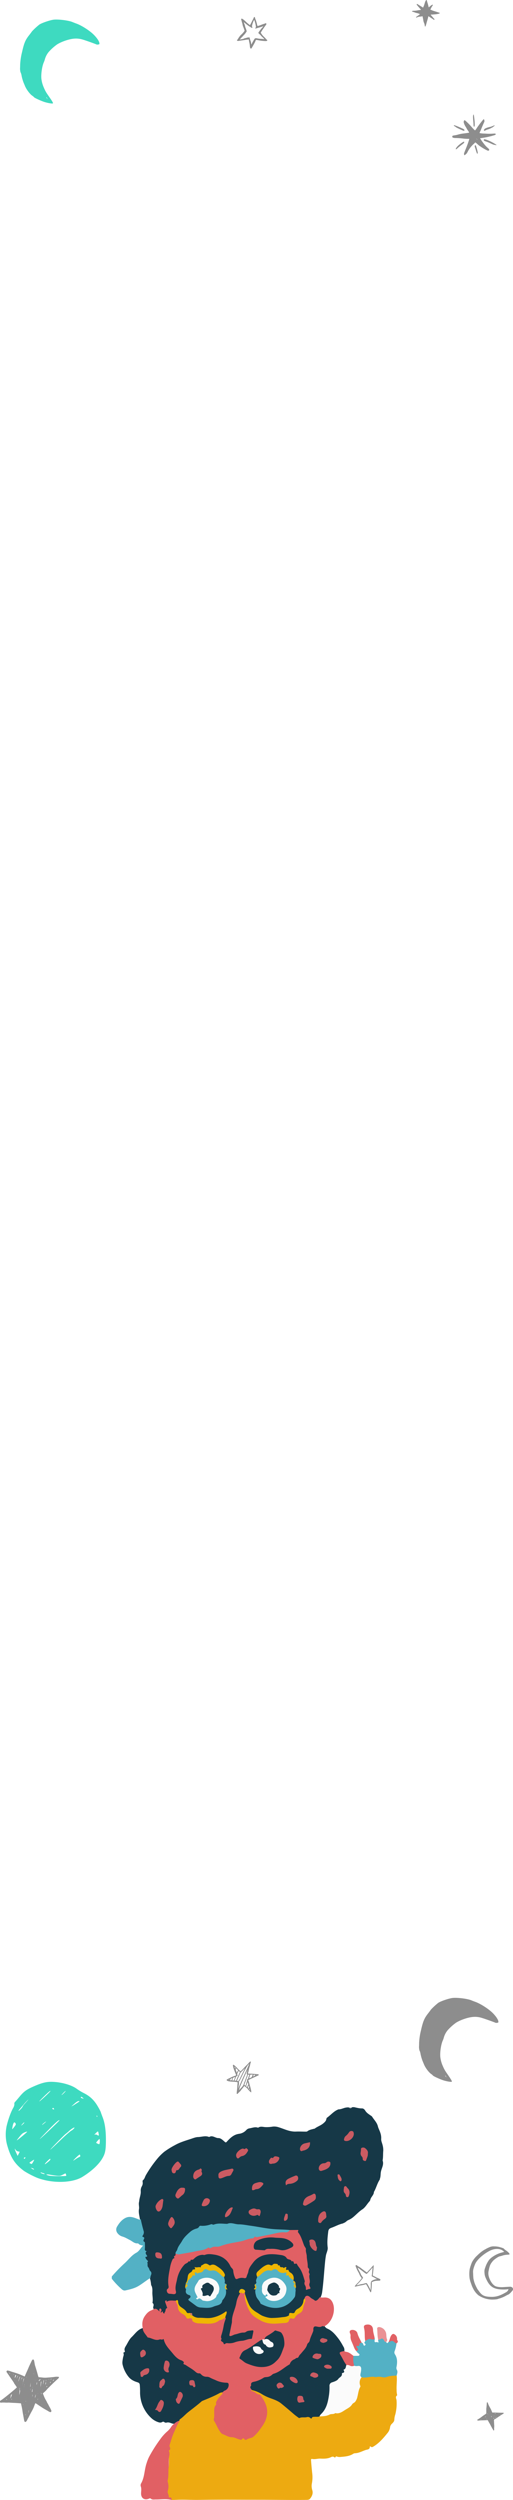 <svg xmlns="http://www.w3.org/2000/svg" viewBox="0 0 560.16 2727.44"><defs><style>.cls-1{fill:#0ed1b0;opacity:0.8;}.cls-2{fill:#8d8d8d;}.cls-3{fill:#163847;}.cls-4{fill:#53b1c5;}.cls-5{fill:#ccd3d6;}.cls-6{fill:#e16064;}.cls-7{fill:#efb703;}.cls-8{fill:#efb704;}.cls-9{fill:#cb5b62;}.cls-10{fill:#ca5b62;}.cls-11{fill:#ca5c63;}.cls-12{fill:#c95c63;}.cls-13{fill:#c85d64;}.cls-14{fill:#edb709;}.cls-15{fill:#c85e65;}.cls-16{fill:#e1b419;}.cls-17{fill:#e4b619;}.cls-18{fill:#e6b617;}.cls-19{fill:#e3b721;}.cls-20{fill:#cb716d;}.cls-21{fill:#edaa11;}.cls-22{fill:#ea9295;}.cls-23{fill:#e16165;}.cls-24{fill:#f9f9f9;}.cls-25{fill:#fafafa;}.cls-26{fill:#fbfbfb;}.cls-27{fill:#eb9c82;}</style></defs><g id="Capa_2" data-name="Capa 2"><g id="Capa_1-2" data-name="Capa 1"><path class="cls-1" d="M7.44,2338.93c3.93,14.76,8.55,22,18.85,29.66a97.42,97.42,0,0,0,14.51,7.52c16.44,6.2,38.06,5.72,49.16-1.09,10-6.15,17.88-13.45,21.91-20.39,2.8-4.81,3.59-8.31,3.75-16.63.25-12.4-.87-21.19-3.58-28.14-1.11-2.86-2-5.38-2-5.6a51.35,51.35,0,0,0-2.75-5.29c-4.07-7.23-8.57-11.68-15.3-15.14a65.56,65.56,0,0,1-7.81-4.64c-5.46-4.16-15.6-7.25-25.65-7.83-7.43-.43-12.52.79-23,5.5-6.93,3.13-9.61,5.14-14.29,10.77-2.05,2.47-4.13,4.89-4.63,5.38-.93.94-1.06,1.4-.92,3.22a10.47,10.47,0,0,1-1.46,3.84c-2.64,4.71-5.75,13.59-7.28,20.78H7A43.56,43.56,0,0,0,7.44,2338.93Zm101.28-.38c-.27,1-.35,1-2,.27a4.59,4.59,0,0,1-1.71-1.05c0-.55,3.11-4.06,3.55-4.06S109.17,2336.88,108.72,2338.55Zm-3-30.55c.1,0,.32.34.48.75s.07.76-.19.76-.49-.34-.49-.76S105.6,2308,105.71,2308Zm-.72,18.92c2.13-2.09,2.19-2.06,2.76,1.36.27,1.66.2,1.85-.59,1.56a6.6,6.6,0,0,1-1.52-.8,2.16,2.16,0,0,0-1.63-.23h0a2.77,2.77,0,0,1-1,.17C103,2328.92,103.9,2328,105,2326.92ZM48.28,2372a10.29,10.29,0,0,1-2.29-.6c-.92-.34-1.67-.81-1.67-1.06s.4-.29.88-.09a15,15,0,0,0,2,.62C48.46,2371.17,49.27,2372,48.28,2372Zm3.5-14.3c2.16-2.15,3-2.72,3.22-2.18.29.76-.77,1.9-4.28,4.58C47.9,2362.28,48.45,2361,51.78,2357.73Zm20.42,16.19c-.2.2-4.13.35-8.73.33-5.73,0-9.15-.28-10.86-.78-3.57-1.06-1.69-1.57,2.6-.71,1.88.37,5,.82,7,1,3.25.28,3.82.18,6.43-1.15l2.86-1.45.55,1.21C72.33,2373,72.41,2373.72,72.2,2373.92Zm16.17-86c.27-.43.8-.24,1.86.66,1.45,1.23,1.46,1.26.23.93C88.51,2289,88,2288.62,88.37,2288Zm-1.3,62.71c.9,1.65.81,2.25-.42,2.71a22.45,22.45,0,0,0-3.37,1.92c-1.15.78-2.38,1.59-2.72,1.79h0c-1.17.69-.63,0,2.82-3.41C85.28,2351.8,86.94,2350.44,87.07,2350.68Zm-5.84-55.45q3.3-2.86,4.61-2.87c1.65,0,1.37.27-3.78,3.48a40.3,40.3,0,0,1-4.13,2.42A42.44,42.44,0,0,1,81.23,2295.23Zm-12-11.89c1.23-1.21,2.33-2.11,2.46-2s-.78,1.22-2,2.43-2.33,2.11-2.45,2S68,2284.56,69.2,2283.34ZM71.83,2328c.92-.68,2.63-2.12,3.79-3.22,1.86-1.75,4.73-3.62,5.55-3.62s-1.67,2.67-3.28,3.41c-1,.48-5.59,4.41-10.09,8.73s-9.25,8.83-10.56,10a17.75,17.75,0,0,1-2.37,2C54.89,2344.78,70.33,2329,71.83,2328ZM57.49,2300c.51-.43.81-.33,1.28.42s.48,1,0,1a2.88,2.88,0,0,1-1.29-.42C56.93,2300.67,56.94,2300.49,57.49,2300Zm6.73,13.25c1.58-.67.78.27-4.61,5.43C51,2327,46.93,2330.77,45,2332.43h0a7.71,7.71,0,0,1-1.61,1.2c0-.09,4.28-4.53,9.5-9.86C59.08,2317.4,63,2313.81,64.22,2313.29Zm-17.75,4.27c.68-.86,3.87-3.21,3.87-2.85a14.73,14.73,0,0,1-2.26,2.08C45.74,2318.72,45.44,2318.87,46.47,2317.56Zm8.23-36.29c1-.36.06.79-3.36,4.05-2.62,2.51-5.61,5.25-6.64,6.09a10.56,10.56,0,0,1-1.86,1.38C42.93,2292,53.61,2281.66,54.7,2281.27Zm-27.41,73.62c-.36.56-.62.6-1.05.17s-.32-.72.48-1.15C27.84,2353.3,28.05,2353.66,27.29,2354.89ZM36.78,2367a4.58,4.58,0,0,1-2-1l-1.25-1,1.25.34C36.39,2365.68,37.9,2367,36.78,2367Zm-2.24-9.16a15.67,15.67,0,0,1,2.76-1.64c0,.75-2.31,4.76-2.73,4.74a5.26,5.26,0,0,1-1.66-.65C31.82,2359.66,31.86,2359.59,34.54,2357.82Zm-13.07-56.75c.67-.77,2.56-3,4.2-4.92a61.66,61.66,0,0,1,4.42-4.79c1.59-1.38,1.79-1.62-3.51,4.28a8.64,8.64,0,0,0-1.81,2.57,11.47,11.47,0,0,1-2.26,2.95C20.18,2303.64,19.29,2303.56,21.47,2301.07ZM25,2317.58c-1,.94-1.75,1.55-1.75,1.36,0-.6,2.92-3.64,3.21-3.35S26,2316.65,25,2317.58Zm-3.75,13.66c2.46-3.07,3.47-3.93,5.78-4.87,1.61-.66,2.71-.89,2.6-.56-.18.54-6.84,6.18-10,8.48a4.66,4.66,0,0,1-1.36.84C18.27,2335,19.61,2333.29,21.26,2331.24Zm-1,16.09,1.3.25-1.14,2.26-1.14,2.26-1.54-3.27h0c-1.48-3.15-2.19-6-.94-3.77A4.57,4.57,0,0,0,20.3,2347.33ZM13.74,2320c.41-2.46,1.27-4.47,1.91-4.47s1.59,1.17,1.59,2-.57,1.59-3.12,4.74C13.18,2323.48,13.17,2323.42,13.74,2320Z"/><path class="cls-2" d="M470.88,2262.82a7.62,7.62,0,0,1,1.78,1.56c.47.78,7.91,4.18,11.75,5.37s8.52,1.91,8.93,1.39-1.1-2.89-4-7.1c-3.61-5.18-4.26-6.31-6.11-10.64a33.51,33.51,0,0,1-2.47-9.49c-.4-5.36.84-13.46,2.71-17.64a19.91,19.91,0,0,0,1.16-3.25,22.1,22.1,0,0,1,4-7.78,54.25,54.25,0,0,1,9.43-8.5c4.95-3.09,13.27-5.88,18.64-6.25a24.47,24.47,0,0,1,9.17,1c2.55.69,14.7,5,15.22,5.43a4.07,4.07,0,0,0,1.64,0c1.31-.17,1.4-.23,1.47-1,.17-1.95-2.46-6-6.34-9.86-4.53-4.45-13.19-10-18.82-12-1.5-.55-3.37-1.27-4.15-1.61-4-1.75-14.8-3.18-20.37-2.69-3.93.35-13.38,3.54-16.07,5.43a75.2,75.2,0,0,0-7.45,6.82h0a6.11,6.11,0,0,0-.87,1.07c-.08.18-1.35,1.86-2.81,3.72-4,5.18-5.39,8.4-7.59,18.12a69.63,69.63,0,0,0-2.1,14.19c0,1.33-.05,3-.09,3.65-.11,1.49.37,4.63.72,4.77a13.86,13.86,0,0,1,1,3.74,51.74,51.74,0,0,0,2.09,7.14c.4.92,1.08,2.57,1.53,3.67C464.44,2256,468.21,2261,470.88,2262.82Zm16.27,2.82.42.87-.69-.76h0a3.44,3.44,0,0,1-.74-1.15C486.06,2264,486.68,2264.65,487.15,2265.64Z"/><path class="cls-2" d="M512.82,2486.09a34.4,34.4,0,0,0,1.31,4.65c.5,1.37,1,2.74,1.09,3.06s.73,1.7,1.41,3.06a22.45,22.45,0,0,0,5.82,7.36,27.47,27.47,0,0,0,14.26,4.63c2.51.07,6.2-.22,6.73-.55a15.13,15.13,0,0,1,1.59-.52,36,36,0,0,0,7.56-3.17,16.5,16.5,0,0,1,2.78-1.35,13.28,13.28,0,0,0,2.57-2.32c1.78-1.87,2.22-2.5,2.22-3.22a2.48,2.48,0,0,0-1.52-2.5c-.95-.49-.85-.49-9.23.08-3.1.21-6.88-.28-8.53-1.11-2.76-1.38-5.42-5.12-6.9-9.67a13.19,13.19,0,0,1-.31-7.6c1.11-5.31,1.74-6.75,4.41-10,1.52-1.82,6-4.92,7.53-5.19a32.84,32.84,0,0,0,3.24-.91,19.65,19.65,0,0,1,4.85-.88c2.46-.15,2.69-.22,2.69-.75,0-.71-1.93-2.63-4.09-4.08a8.46,8.46,0,0,1-1.9-1.61c-.33-.55-2.2-1.24-6-2.22a23.2,23.2,0,0,0-4.7-.44,10.32,10.32,0,0,0-5.48,1,34,34,0,0,0-3.62,1.75,6.91,6.91,0,0,1-1.27.7,29.68,29.68,0,0,0-2.61,1.64,45.79,45.79,0,0,0-5.8,5,26.13,26.13,0,0,0-5.59,7.24,50.46,50.46,0,0,0-2.48,7.49h0A35.35,35.35,0,0,0,512.82,2486.09Zm4.37-11.49a35.86,35.86,0,0,1,1.86-5c2.2-4.56,9-10.59,15.8-14,5.33-2.66,10.94-2.65,14.31,0a7,7,0,0,1,1.34,1.22s-1.32.4-2.84.79c-5.26,1.34-11.42,5-13.89,8.35a29.56,29.56,0,0,0-4,8.2,10.52,10.52,0,0,0-.75,5.3c.17,3,.61,4.5,2.48,8.25,3.58,7.2,7.89,9.84,16.55,10.14a38.92,38.92,0,0,0,5.57-.13,6.35,6.35,0,0,1,1.66-.16,12.09,12.09,0,0,1-.57,1.25,5.68,5.68,0,0,1-2.54,2.28c-6.27,3.68-10.71,5-16.28,4.8-6.88-.22-9.56-1.46-12.67-5.89-.74-1-1.51-2.09-1.71-2.29a50.45,50.45,0,0,1-3.19-6.61,36,36,0,0,1-1.38-5.24h0c-.09-.64-.23-2.86-.3-4.94C516.47,2477.6,516.53,2477,517.19,2474.6Z"/><path class="cls-2" d="M529.5,152c-.91-.19-1.34.1-1.24.84s.45.86,3.15,1.8c1.06.37,3.05,1.2,4.41,1.85,2.25,1.07,3.33,1.49,3.88,1.5a2.83,2.83,0,0,1,.5.08l.9.19h0c1.29.25,1.4,0,.31-.71C537.46,155,532.17,152.53,529.5,152Z"/><path class="cls-2" d="M505.86,151.17a43.73,43.73,0,0,0,6.35.3c.1,0,.19.1.21.26a118.4,118.4,0,0,1-4.14,11.51c-.73,1.75-1.4,3.49-1.48,3.88a2.41,2.41,0,0,0,.24,2.06c.37.28.42.25,1.26-.59a14.15,14.15,0,0,1,1.14-1,6.87,6.87,0,0,0,1.06-1.67,29.46,29.46,0,0,1,6.91-9,8.84,8.84,0,0,0,1.17-1.16c.41-.64.37-.67,3.62,2.26a19,19,0,0,0,1.92,1.48l1.51,1a46.22,46.22,0,0,0,6.91,3.85,1.36,1.36,0,0,0,1.62-.55c.25-.57-.26-1.35-1.64-2.48a28.66,28.66,0,0,1-2.63-2.65,63.53,63.53,0,0,1-5.42-7.37l-.2-.5,2-.27a89.69,89.69,0,0,0,10.26-2.06c1-.32,2.33-.69,2.91-.84,1.08-.27,2-.89,1.94-1.31s-.78-.71-2.11-.58a59,59,0,0,1-8.72.06c-.64-.06-1.65-.1-2.24-.09a27.26,27.26,0,0,1-4.68-.53,4.72,4.72,0,0,1,.57-1.49c.38-.77.91-1.95,1.17-2.63,1-2.6,3-7.16,3.32-7.8s.42-1.1.1-2.31c-.24-.88-.31-.94-.84-.72s-5.9,7.23-7.2,9.32c-.44.7-1.07,1.61-1.41,2l-.62.76-.87-.76c-.47-.41-1.59-1.57-2.48-2.57a70.89,70.89,0,0,0-7-7.15c-1.05-.83-1.11-.85-1.42-.49a2.88,2.88,0,0,0-.63,2.09,15.65,15.65,0,0,0,2.12,4.81,17.72,17.72,0,0,1,1.12,2,20.83,20.83,0,0,0,1.45,2.28c1.16,1.68,1.37,2.1,1.15,2.22s-2.51.45-5.25.82a34.56,34.56,0,0,0-6.37,1.16,25.82,25.82,0,0,1-3.8.86c-2.74.42-3,.57-2.84,1.67.09.64.18.75.75.92a8.17,8.17,0,0,0,2.92.41A83,83,0,0,1,505.86,151.17Zm14.3,0a4.86,4.86,0,0,1,.69.69c.67.77.68,1,0,.24S520.06,151.2,520.16,151.18Z"/><path class="cls-2" d="M518.45,159c-.19.47-.16.74.19,1.82.23.7.79,2.46,1.24,3.92a13.9,13.9,0,0,0,1.11,2.89c.24.21.3.19.47-.1a2.74,2.74,0,0,0,.23-1,45.49,45.49,0,0,0-2-7.53C519.34,158.21,518.76,158.21,518.45,159Z"/><path class="cls-2" d="M506.4,154.57c-.79.11-4.35,2.64-6.19,4.4-1.64,1.57-2.82,3.34-2.5,3.74s.8.07,2.17-1.28c.47-.47,2.05-1.75,3.49-2.85s2.81-2.16,3-2.36C507.11,155.54,507.12,154.48,506.4,154.57Z"/><path class="cls-2" d="M507.08,142.4c.32-.5-.27-1.3-1.33-1.81-2.23-1.07-5.66-2.55-7.75-3.34-1.69-.64-2.25-.78-2.35-.57a1.39,1.39,0,0,0-.11.37,6.77,6.77,0,0,0,1.93,1.28c.11,0,.17,0,.13.13s.28.35.7.59c1.26.73,6.5,3.18,7.36,3.44h0C506.64,142.79,506.85,142.78,507.08,142.4Z"/><path class="cls-2" d="M516.79,125.33q-.51,1.08-.1,5.49c.13,1.47.3,3.67.36,4.88a5.78,5.78,0,0,0,.36,2.42c.16.15.33.15.55,0,.57-.41.54-4.32-.07-9.2C517.4,124.94,517.23,124.4,516.79,125.33Z"/><path class="cls-2" d="M539.27,137c-.29,0-.54.06-.56.16s-.37.27-.78.38a7.79,7.79,0,0,0-1,.35,9.72,9.72,0,0,1-2.34.67c-2.44.55-4.72,1.43-5.37,2.07s-1,1.4-.72,1.82h0c.2.38.72.29,1.78-.3a18.52,18.52,0,0,1,2.53-1,16,16,0,0,0,3.69-1.54,5.61,5.61,0,0,1,1.06-.55,3.84,3.84,0,0,0,1.23-.84,2.23,2.23,0,0,1,.7-.59.6.6,0,0,0,.44-.83c-.08-.21-.24-.29-.41-.2s-.21.18,0,.3S539.64,137,539.27,137Z"/><path class="cls-2" d="M64.17,2593.23a12.8,12.8,0,0,0-4.12-.07c-1.34.23-5.08.62-6.17.66-.41,0-1.58.1-2.6.19a23.4,23.4,0,0,1-5.33-.15c-1.92-.18-3.58-.3-3.7-.28s-.6-1.13-1.11-3.14c-.19-.76-1.54-5.4-1.76-6.06-.1-.3-.34-1.07-.53-1.72s-.44-1.44-.56-1.79a12.36,12.36,0,0,1-.35-1.54c-.53-3.12-.66-3.75-.93-4.35s-.37-.68-.73-.72c-.69-.08-1.2.42-1.86,1.84l-1.67,3.51c-.58,1.22-1.27,2.74-1.53,3.38-.48,1.21-.74,1.8-2.3,5.26-.52,1.14-1.18,2.64-1.46,3.32l-.52,1.24-1.19-.53A77.52,77.52,0,0,0,14.19,2588c-1.24-.37-2.45-.77-2.69-.87a14.71,14.71,0,0,0-3.41-.9,1.47,1.47,0,0,0-1,1.06c-.11.33,0,.6,1,2,.63.89,1.56,2.24,2.06,3s1.62,2.38,2.49,3.58c1.77,2.44,2.93,4.27,2.9,4.58a.51.51,0,0,0,.24.39,7.38,7.38,0,0,1,1,1.35c.42.65,1,1.44,1.2,1.75a3,3,0,0,1,.42.65c-.06.62-14.57,12.51-17,13.92-1.43.84-1.67,1.22-1.36,2.13.25.71.44.79,1.57.65a25.92,25.92,0,0,1,4.32,0c.78,0,1.94.06,2.56,0s1.88,0,2.78.08,2.72.16,4,.21,3.58.18,5,.29l2.61.2.39,1.73c.68,3,1.08,5.08,1.29,6.73.11.88.38,2.47.59,3.53s.47,2.47.58,3.15c.62,3.73.85,4.6,1.3,4.94s.46.31,1,.13,1.29-1.07,1.87-2.47a12.3,12.3,0,0,1,.78-1.48,21.09,21.09,0,0,0,1.09-2.06c.6-1.28,2.35-4.59,3.28-6.21a34.28,34.28,0,0,0,2.35-5.18c.94-2.53,1.15-3,1.39-2.94a24.83,24.83,0,0,1,2.37,1.51l2.61,1.76c.24.14,1.09.71,1.91,1.26s2.37,1.5,3.47,2.11,2.44,1.39,3,1.73a18.23,18.23,0,0,0,1.89,1.05l.9.42.46-.27c.77-.45.9-.84.59-1.7a28.71,28.71,0,0,0-2-4c-.29-.49-.74-1.35-1-1.92a19.52,19.52,0,0,0-1-1.75,13.16,13.16,0,0,1-.87-1.68,10.9,10.9,0,0,0-.88-1.67,28,28,0,0,1-2.15-4.29l-.88-2.19-.39-1,.32-.36c.18-.2.93-.87,1.67-1.49a18.25,18.25,0,0,0,2.15-2.19,13.35,13.35,0,0,1,1.45-1.59c.34-.3,1.25-1.19,2-2,1.72-1.77,5.39-5.26,7.51-7.17.87-.78,1.75-1.61,2-1.84h0a2.1,2.1,0,0,0,.43-.89C64.54,2593.45,64.48,2593.34,64.17,2593.23Zm-53.3-3.75,0,.38-.4-.47a1.9,1.9,0,0,1-.36-.51,1.54,1.54,0,0,1,.44.09C10.82,2589.07,10.9,2589.18,10.87,2589.48Zm3.82,1.48c-.15.2-.21.23-.15.09a2,2,0,0,0,.13-.48c0-.11.09-.2.17-.19S15,2590.55,14.69,2591Zm1,6c-.12,0-.21-.09-.2-.17s.11-.09.22,0,.22.13.21.17S15.86,2597,15.73,2597Zm1.64-4.64a7.6,7.6,0,0,1-1.17,2c-.15,0,0-.81.29-1.93s.45-1.3.83-1.16h0C17.62,2591.31,17.63,2591.6,17.37,2592.31Zm-9.78,25.45c0,.35-.18.46-.52.42s-.2-.33.23-.54C7.57,2617.51,7.61,2617.52,7.59,2617.76Zm5.18.27c-.27,0-.27-.56,0-.9s.16-.18.15,0a2.31,2.31,0,0,0,0,.57C13,2618,13,2618.05,12.77,2618Zm.35-5.76a28,28,0,0,1-1.21,3.41c-.11.2-.29.58-.41.86-.19.44-.19.37,0-.53.1-.57.23-1.44.28-1.93a1.72,1.72,0,0,1,.76-1.5C13,2612.11,13.15,2612,13.12,2612.27Zm6.49-20.07a18.74,18.74,0,0,1-1.28,2.88,6.59,6.59,0,0,1,.38-1.29c.23-.67.47-1.37.54-1.55s.18-.32.26-.32S19.63,2592.06,19.61,2592.2Zm2.25,17.14a23.53,23.53,0,0,1-.81,3.69s.08-1.35.21-2.9.21-3.21.18-3.67a3.47,3.47,0,0,1,.11-1.29c.13-.34.15-.14.1.94a4,4,0,0,0,.15,1.74A2.51,2.51,0,0,1,21.86,2609.34Zm-.31-14.94c-.27.68-.54,1.43-.6,1.67a9.48,9.48,0,0,1-.83,2.07c-.13.1-.14.11.8-3a6.8,6.8,0,0,1,.84-2.2C22.07,2593,22,2593.13,21.55,2594.4Zm1.68,2.21a.42.42,0,0,1-.11-.36c0-.22,0-.22.15,0S23.4,2596.75,23.23,2596.61Zm.38-.85c0,.17-.07.2-.1.08s0-.24,0-.28S23.63,2595.6,23.61,2595.76Zm.38-.84c-.17.43-.65.64-.61.27,0-.09.08-.11.17,0s.13,0,.08-.23.27-1,.51-1h0C24.29,2593.94,24.24,2594.31,24,2594.92Zm.63,7c0,.18-.07.21-.1.08s0-.24,0-.28S24.64,2601.74,24.62,2601.89Zm.27-1.41c0,.28-.07.4-.09.25a1.3,1.3,0,0,1,.05-.52C24.91,2600.07,24.92,2600.19,24.89,2600.48Zm.46,23.1c0,.16-.05.29-.08.29s-.08-.14-.11-.31,0-.3.09-.29S25.37,2623.41,25.35,2623.58Zm0-25c-.37,1.37-.37,1.38-.17.28.12-.61.27-1.44.34-1.84a5.36,5.36,0,0,1,.77-2.26h0c.15,0,.14.09-.25,1.41C25.89,2596.72,25.58,2597.8,25.37,2598.57Zm1.11,5.47c0,.24-.07.32-.09.17a.92.92,0,0,1,.05-.45C26.49,2603.67,26.51,2603.79,26.48,2604Zm.35-2.08c0,.5-.1.68-.1.4a3.57,3.57,0,0,1,.1-.89C26.88,2601.25,26.89,2601.47,26.83,2602Zm1,32.95c-.17.56-.17.55-.1-.28,0-.48.13-.85.21-.84S28,2634,27.78,2634.91Zm.36-14.88c-.13.24-.15.2-.12-.21s.1-.45.18-.39S28.36,2619.64,28.14,2620Zm.84-26.58c0,.12-.08.22-.16.21s-.1-.11,0-.23.14-.21.17-.21S29,2593.33,29,2593.45Zm2.33,37.76c-.36,1.51-.45,1.51-.21,0a6.75,6.75,0,0,1,.39-1.54C31.7,2629.39,31.66,2629.72,31.31,2631.21Zm1.92-23.75c-.13.24-.15.21-.12-.2s.11-.48.19-.47S33.45,2607.07,33.23,2607.46Zm.31-1.61c0,.17-.06.2-.1.08a.34.34,0,0,1,0-.29C33.54,2605.6,33.56,2605.69,33.54,2605.85Zm-.11-4.62c-.08,1-.15,2-.15,2.21s-.23.57-.37.39a15.41,15.41,0,0,1,.3-2.28l.38-2.19Zm1.68,8.29-.35.17.19-.93a17.31,17.31,0,0,0,.28-1.71c.1-.9.34-1.08.3-.21,0,.3,0,1-.05,1.53C35.46,2609.27,35.43,2609.37,35.11,2609.52Zm.51,3.54a10,10,0,0,1-.27,1.48c-.14.44-.15.38-.08-.39a7.71,7.71,0,0,1,.27-1.48C35.71,2612.14,35.71,2612.17,35.62,2613.06Zm.14-8.57c0,.45-.09.63-.1.4a3.22,3.22,0,0,1,.08-.82C35.8,2603.85,35.81,2604,35.76,2604.49Zm1.29-14.63c0,.16-.06.29-.09.29s-.08-.14-.1-.31,0-.3.08-.29S37.06,2589.69,37.05,2589.86Zm1.31,6.57c.06-.09.07,0,0,.28s-.08.32-.1.17A.92.92,0,0,1,38.36,2596.43Zm.39,18.12c-.34,1.32-.81,1.85-.52.59a16.26,16.26,0,0,1,.87-2.73C39.24,2612.3,39.07,2613.34,38.75,2614.55Zm1.75-14.87c0,.22-.13.79-.21,1.25-.22,1.32-.45,1-.3-.44.11-1,.18-1.26.36-1.24S40.55,2599.4,40.5,2599.68Zm1,17.48a1.65,1.65,0,0,1-.41.92c-.21.17.09-.83.31-1S41.56,2617,41.53,2617.16Zm-.11-5.9a.16.16,0,0,1-.13-.17c0-.09.08-.11.15-.05s.14.13.14.17S41.5,2611.27,41.42,2611.26Zm2.3-14.67c-.2,0-.35.13-.53.54-.26.64-.3.66-.66.33s-.2-.27.33-.91.65-.67,1-.67.48.06.47.13A.74.74,0,0,1,43.72,2596.59Zm.85,3.41a3.86,3.86,0,0,1,.38-1.69c.22-.25.23-.24.27.06a.85.85,0,0,1,0,.36s-.21,1.24-.41,2.7-.4,2.68-.44,2.71A26.88,26.88,0,0,1,44.57,2600Zm.46,11.41c-.26-.59-.3-1.09-.07-.91a.48.48,0,0,1,.11.4.7.7,0,0,0,.25.51.62.62,0,0,1,.26.4C45.54,2612.16,45.29,2612,45,2611.41Zm.52,11.93c-.09-.11-.12-.24-.07-.28s.12.05.16.2S45.68,2623.5,45.55,2623.34ZM48,2597.27c-.08.58-.68,3.25-.92,4.12a8.63,8.63,0,0,1,.15-1.9c.24-2,.32-2.38.56-2.58S48.08,2596.71,48,2597.27Zm2.29,2.6a12.94,12.94,0,0,1-.7,2,7.73,7.73,0,0,1,.3-2.42c.14-.43.15-.43.29-.09A1.23,1.23,0,0,1,50.29,2599.87Zm-.08-2c-.16.63-.17.61-.09-.34a2.63,2.63,0,0,1,.24-1.08C50.54,2596.38,50.49,2596.84,50.21,2597.88Zm.86,6.19c-.56.43-.61.27-.15-.46.23-.39.34-.46.48-.31S51.62,2603.64,51.07,2604.07Zm1.49-3c0,.25-.07.33-.09.18a.82.82,0,0,1,.05-.45C52.57,2600.69,52.59,2600.82,52.56,2601.06Zm.59-5.12c-.15-.12-.14-.15.05-.2a.34.34,0,0,1,.31,0h0C53.75,2596.07,53.48,2596.2,53.15,2595.94Zm2.22,2.89c-.07.44-.45,1.2-.58,1.19s-.1-.28-.07-.61.15-.62.38-.72S55.41,2598.61,55.37,2598.83Zm.44-3c-.46.46-.6.46-.44,0s.51-.65.74-.63S56.2,2595.4,55.81,2595.79Zm2.34,1.62-.4.24.1-.48a1.2,1.2,0,0,1,.62-.8c.29-.17.51-.26.5-.19A2.19,2.19,0,0,1,58.15,2597.41Zm3.41-2.78c-.09,0-.16,0-.15-.08a.16.16,0,0,1,.17-.15c.08,0,.14,0,.14.08S61.64,2594.58,61.56,2594.63Z"/><path class="cls-2" d="M532,2640.4c.58-.05.46-.19,1.63,1.94.31.58.74,1.32.94,1.65a18.52,18.52,0,0,1,1,1.79c.14.31.43.86.63,1.21s.65,1.18,1,1.85a17.64,17.64,0,0,0,.91,1.56,2.29,2.29,0,0,1,.39.78c.16.62.59.69,1,.15.16-.23.17-.4.09-.85a7.05,7.05,0,0,1,0-1.7,16.32,16.32,0,0,0,0-3.63c0-.45-.1-1.6-.13-2.55s-.07-1.85-.1-2a1.53,1.53,0,0,1,.66-1.12,11.82,11.82,0,0,0,2.24-1.32c.54-.37,1.51-1,2.16-1.44s1.47-1,1.83-1.25a11.32,11.32,0,0,1,1.26-.83,18,18,0,0,0,2.28-1.48c.76-.6.25-.87-1.65-.84-1.16,0-4-.07-7.13-.19a22.41,22.41,0,0,0-2.37,0,8.34,8.34,0,0,1-.93,0c-.16,0-.44-.62-1.11-2.3-.19-.48-.48-1.11-.64-1.42l-.8-1.48c-.27-.51-.67-1.23-.89-1.61a26,26,0,0,1-1.49-3.44c-.26-.75-.47-1-.77-.93s-.47.35-.48.79c0,1-.26,4-.45,5.5a12.41,12.41,0,0,0-.09,1.55c0,.38,0,1.52,0,2.52l0,1.84-.52.39a28.15,28.15,0,0,1-2.49,1.74,14.75,14.75,0,0,0-1.38,1,44.18,44.18,0,0,1-5,3.42c-.28.15-.51.32-.5.38a1.84,1.84,0,0,1,0,.28c0,.23.57.52,1,.54a6.38,6.38,0,0,0,1-.07,31.1,31.1,0,0,1,3.42-.21C528.07,2640.62,531,2640.47,532,2640.4Zm14.35-6.37a1,1,0,0,1,.43-.14l.38-.06-.35.18C546.5,2634.18,546.27,2634.19,546.37,2634Zm-1.8-.84a2.49,2.49,0,0,1,.39,0c.24,0,.23,0-.1.12s-.38.06-.39,0A.12.12,0,0,1,544.57,2633.19Zm-.38,2.52a.36.36,0,0,1,.25-.15c.09,0,.07.08-.06.19S544,2635.94,544.19,2635.71Zm-1.4,1c.05-.09.12-.14.16-.11s0,.09-.09.15S542.72,2636.81,542.79,2636.69Zm-1,.41c.28.11.29.11-.36.43l-.28.14.19-.33C541.49,2637,541.52,2637,541.76,2637.1Zm-1.51-4.13a2.7,2.7,0,0,0,.53,0c.46,0,.62.12.33.26s-.87,0-.91-.19S540.2,2633,540.25,2633Zm-1,3.07a.58.58,0,0,1,.19-.33h0c.23-.16.34-.07.16.14C539.21,2636.3,539.21,2636.3,539.27,2636Zm.13,2.12c.46.1.46.19,0,.39-.24.09-.62,0-.67-.17S539.07,2638.08,539.4,2638.16Zm-2.64,6.34a.18.18,0,0,1,0-.19s.06,0,.08.11S536.81,2644.57,536.76,2644.5Zm-.46-9.32s.12,0,.17.05,0,.15-.05.17S536.18,2635.3,536.3,2635.18Zm.32,1.22a3,3,0,0,1,.51-.1,1.37,1.37,0,0,1-.2.36l-.2.32-.31-.22-.3-.23Zm-1.08-6.14c.05.19.05.27,0,.18a.82.82,0,0,1-.09-.35C535.45,2630,535.49,2630.07,535.54,2630.26Zm-2.31,4.21a.49.49,0,0,1,.21.18s-.07,0-.17,0-.19-.13-.2-.18S533.13,2634.41,533.23,2634.47Zm-1.3-1.17c0-.14.09-.14.3,0,.43.22.36.38-.11.26C532,2633.49,531.89,2633.42,531.93,2633.3Zm-.62,6c.07-.14.17-.23.22-.21a.8.8,0,0,1,.27.2c.14.16.13.18,0,.16a1.75,1.75,0,0,0-.39,0C531.19,2639.5,531.19,2639.49,531.31,2639.26Zm-1.4-2.54c.28-.24.31-.24.55-.1l.26.15-.54.14a1.92,1.92,0,0,1-.56.1A1,1,0,0,1,529.91,2636.72Zm-4.79,2.93c-.28.12-.46.15-.48.09s.2-.18.47-.29C525.9,2639.15,525.9,2639.31,525.12,2639.65Z"/><path class="cls-2" d="M282.5,2263.65a1,1,0,0,0-1-.66c-.22,0-1.37-.08-2.54-.21a60.64,60.64,0,0,0-6.43-.4c-1.95,0-2-.05-1.7-.71a23,23,0,0,0,.81-3.29,23.17,23.17,0,0,1,.89-3.36,19.16,19.16,0,0,0,.69-2.79c0-.24.23-.93.41-1.53a8.4,8.4,0,0,0,.31-1.23c0-.08-.17-.21-.36-.29s-.36-.14-1,.49c-.36.36-1,1-1.42,1.53s-1.44,1.52-2.26,2.31-1.93,1.92-2.46,2.53-1.43,1.55-2,2.11-1.17,1.17-1.37,1.37-.39.34-.55.21c-.5-.38-2.68-2.53-3.51-3.45a37.5,37.5,0,0,0-3.37-3.21c-.44-.37-.47-.38-.87-.3-.23.05-.44.14-.47.22a13.47,13.47,0,0,0,.58,3.11c.17.65.91,2.71,1.64,4.59l1.34,3.42-.27.2a5.29,5.29,0,0,1-1.25.51,30.88,30.88,0,0,0-4.78,2c-.82.42-1.54.77-1.62.78a13,13,0,0,0-2.46,1.44.82.82,0,0,0,.1.53c.14.32.26.41,1,.74a6.72,6.72,0,0,0,2.3.56c.82.1,1.83.21,2.25.23l1.73.08a33.5,33.5,0,0,1,4.08.43c.54.15.53.06.35,2.26-.07.89-.16,2.23-.19,3-.06,1.28-.4,4.49-.54,5.1a1.3,1.3,0,0,0,0,.42,5.38,5.38,0,0,1-.08.93c-.12.76-.12.8.22,1s.38.25.63.12a.92.92,0,0,0,.37-.32,10.55,10.55,0,0,1,1.06-1.12l1.4-1.35a8.94,8.94,0,0,0,1-1.21,11.76,11.76,0,0,1,.77-1.06c.52-.57,1.8-2.15,2.17-2.67.62-.9.62-.89.93-.69.15.1.48.36.73.57l1.25,1.07a11.06,11.06,0,0,1,2.15,2.37c0,.05.06.13.17.18a2,2,0,0,1,.52.48,13.12,13.12,0,0,0,2.12,2c.24.11.32.09.4-.1a11.76,11.76,0,0,0-.42-3.15c-.09-.31-.24-.95-.34-1.42s-.36-1.37-.56-2-.48-1.54-.59-2-.24-1-.28-1.08a5.74,5.74,0,0,1-.17-.69c-.06-.27-.3-1-.54-1.65l-.43-1.15.47-.23,1.36-.67c.85-.42,2.8-1.34,3-1.4a1.64,1.64,0,0,0,.34-.18c.13-.08.76-.37,1.39-.65,1.59-.68,4-1.82,4.58-2.14S282.54,2263.91,282.5,2263.65ZM250.39,2269c-.16.36-.33.44-.68.28s-.12-.18.39-.43l.46-.22Zm21.86,10.17a1.64,1.64,0,0,1,.18-.49,6.73,6.73,0,0,1,.27.92,4.72,4.72,0,0,1,.17.91,4.15,4.15,0,0,1-.41-.44C272.15,2279.73,272.13,2279.65,272.25,2279.21Zm-15.1-23.07a2.39,2.39,0,0,0-.15.54c0,.24-.1.19-.46-.51s-.58-1.28-.47-1.32a4.42,4.42,0,0,1,.62.51C257.2,2255.82,257.26,2255.91,257.15,2256.14Zm.18,1.91.31-.76.32-.76,1,1.13a6.07,6.07,0,0,1,1,1.23c0,.06-.19.29-.35.52a13.43,13.43,0,0,0-.66,1.22l-.37.81-.6-1.7Zm-3.86,9.83c-.16.36-.39.93-.5,1.28l-.21.62-.73-.05a1.9,1.9,0,0,1-.79-.16,2,2,0,0,1,.26-.8c.32-.68.36-.71,1.15-1.13C253.75,2267.05,253.83,2267.08,253.47,2267.88Zm1.74,2.07-.65,0c-.95-.06-1-.08-.73-.77.12-.34.32-1,.46-1.47l.25-.86,1.13-.4,1.13-.41-.28.79c-.15.43-.51,1.32-.79,2Zm2.62.19-.89-.09-.89-.09.37-.76c.21-.42.61-1.4.9-2.17l.53-1.41.78-.48a6,6,0,0,0,.81-.57,3.76,3.76,0,0,0-.22-.92l-.27-.84.78-1.64a10.14,10.14,0,0,1,.89-1.68c.06,0,.39.23.74.56l.64.6-.65,1.37c-.35.75-1.09,2.36-1.64,3.57s-1.19,2.73-1.44,3.38Zm2.4.37a4.92,4.92,0,0,1-1.5-.23s.85-2,1.91-4.45l1.93-4.4.72-.71c2.32-2.29,3.22-3.2,3.66-3.7l.49-.57-.51,1.13c-.28.62-.54,1.14-.56,1.15s-1.35,2.65-3.85,7.78A22.32,22.32,0,0,1,260.23,2270.51Zm.24,7.89c-.11.36-.12.15,0-.87a16.69,16.69,0,0,1,.38-3.15,1.43,1.43,0,0,0,.08-.6.36.36,0,0,1,0-.3,5.19,5.19,0,0,0-.07-1.93c-.08-.32-.06-.47.05-.52.45-.23,1.7-2.53,4-7.4.74-1.57,1.74-3.55,2.22-4.41s1.05-1.91,1.28-2.34l.81-1.52a7.87,7.87,0,0,1,.65-1,3.32,3.32,0,0,0,.4-.63,4.88,4.88,0,0,1,.71-.89c.32-.32.74-.78.94-1,.33-.43.31-.35-.41,1.33-.42,1-2.13,4.78-3.8,8.44-4.13,9-6.13,13.61-6.65,15.11C260.82,2277.35,260.56,2278.13,260.47,2278.4Zm6.1-5.9a13.17,13.17,0,0,1-1.25,3c-.15.2-.42.6-.61.88a10.27,10.27,0,0,1-1.14,1.31c-.45.44-1.23,1.28-1.74,1.87l-.92,1.08.19-.62.51-1.75c.18-.62.72-2.07,1.19-3.23,1.28-3.12,7.64-17.37,7.5-16.8-.22.87-1,4.47-1,4.53a1.76,1.76,0,0,0,.37.28l.35.24-.25.57c-.14.31-.22.56-.18.56s0,.13-.06.32c-.55,1.36-1.62,4.22-1.86,5a13.55,13.55,0,0,1-.73,1.8A2.71,2.71,0,0,0,266.57,2272.5Zm4.95,2.8.23.58c.36.9.42,1.3.21,1.41s-.2.2-.25.52-.28,1-.36,1a2.23,2.23,0,0,1-.32-.34c-.19-.23-.23-.36-.14-.48a.5.5,0,0,0,0-.44c-.09-.22,0-.49.25-1.25Zm-.49-.94a6.77,6.77,0,0,0-.87,2.06c-.21.89-.2.88-.77.38-.72-.65-.7-.53-.28-1.65s.89-2.56,1.08-3.26l.11-.44.11.35c0,.19.26.79.45,1.33C271.18,2274,271.2,2274.14,271,2274.36Zm.19-7.73c-.28,1.06-.66,1.9-.83,1.83-.47-.2-.77.34-.65,1.16.1.6.07.74-.31,1.75a19.25,19.25,0,0,0-.61,2,9.23,9.23,0,0,1-.86,2.24l-.48-.45a1.66,1.66,0,0,0-.56-.43c-.2,0-.12-.29.58-2.09.39-1,.89-2.36,1.1-3s.73-2,1.14-3.08a19.69,19.69,0,0,0,.83-2.48l.09-.56.82,0h.82l-.41,1.09C271.66,2265.14,271.36,2266.08,271.22,2266.63Zm4.36-2.2c-.6,1.62-.73,1.84-1.26,2.14a7.23,7.23,0,0,1-2.23.93,17.3,17.3,0,0,1,1.31-4,18,18,0,0,1,2-.05l.55,0Zm2.76-.18c-.11.4-.18.46-1,.87a4.47,4.47,0,0,1-.91.41s0-.22.11-.46a9.66,9.66,0,0,0,.36-1l.17-.53.66.07a4.09,4.09,0,0,1,.67.12A2.77,2.77,0,0,1,278.34,2264.25Zm1-.13c-.06-.16.19-.32.44-.28s.22.07.2.11S279.4,2264.22,279.36,2264.12Z"/><path class="cls-2" d="M406,2489.89l.93-.42a10.52,10.52,0,0,1,4.18-1.09c.66,0,1.62-.07,2.13-.12a9.15,9.15,0,0,1,1.17,0,1.31,1.31,0,0,0,1-.78c.05-.47-.08-.69-.55-1a15.07,15.07,0,0,0-1.82-.88,18.76,18.76,0,0,1-3.35-1.61c-.38-.22-.94-.52-1.23-.66l-1-.47-.43-.21.08-.71c0-.39.15-1.28.24-2,.34-2.57.79-8.37.67-8.52s-.12-.11-.13,0a.13.13,0,0,1-.15.12,1.06,1.06,0,0,0-.46.38l-.92,1a11.9,11.9,0,0,0-1,1.18,17.51,17.51,0,0,1-1.15,1.32c-.95,1-2.57,2.74-3.16,3.4l-.46.51-.49-.38c-.27-.21-.79-.57-1.15-.8s-1.1-.78-1.64-1.22-1.32-1-1.73-1.3-1.08-.8-1.5-1.15a17.81,17.81,0,0,0-1.9-1.3l-1.39-.83c-.14-.09-.53-.38-.85-.64a2.69,2.69,0,0,0-.86-.52,1.08,1.08,0,0,0-.85.62c-.19.39,1.86,5.17,3.05,7.12a15.08,15.08,0,0,1,.9,1.7,16.28,16.28,0,0,0,2,3.73,6.19,6.19,0,0,1,.79,1.22,2.43,2.43,0,0,1-.42.59c-.22.25-.81.95-1.3,1.55s-1.16,1.36-1.48,1.7-.67.74-.79.88a7.55,7.55,0,0,1-.57.58,27.93,27.93,0,0,0-2.39,2.55c-.43.55-.69,1.17-.54,1.28a2,2,0,0,0,.66,0c.68-.12,3.62-.82,4.24-1a10.84,10.84,0,0,1,1.38-.27,23.88,23.88,0,0,0,5-1.15c.76-.24,1-.26,1-.13l.76,1.21c.6,1,1.62,2.83,2.57,4.76l.89,1.78h0a5.11,5.11,0,0,0,.61,1,.8.8,0,0,0,.69-.51,72.21,72.21,0,0,0,.72-8.24c0-.52,0-1.26,0-1.63Zm-.83-.19a2.61,2.61,0,0,1-.19.57,11.37,11.37,0,0,0-.08,2.77c0,.55-.05,1.63-.11,2.39a10.94,10.94,0,0,0-.06,1.78h0a2.78,2.78,0,0,1,0,.86c-.07.4-.1.43-.17.22s-.36-.79-.69-1.46c-1.92-3.84-3.23-6-3.72-6a15.14,15.14,0,0,0-2.91.7,8.8,8.8,0,0,1-1.39.32,18.65,18.65,0,0,0-3.07.59c-.32.1-.85.26-1.16.34-.56.14-1.37.36-2.06.56l-.33.09.24-.32c.13-.18.65-.74,1.16-1.26,1.44-1.46,2.67-2.81,3.5-3.83.41-.51,1-1.14,1.19-1.39a7.31,7.31,0,0,0,.76-1l.33-.58-.23-.43a12.61,12.61,0,0,0-.8-1.16,11,11,0,0,1-1.62-2.9A15.72,15.72,0,0,0,393,2479c-.88-1.58-2.51-4.69-2.5-4.78s0-.13.94.38a11.36,11.36,0,0,1,1.66,1.16c.46.39,1.07.87,1.36,1.07.57.4,1.94,1.47,2.61,2,.23.19.75.57,1.15.83s1,.66,1.29.88a1.44,1.44,0,0,0,.74.34,5.47,5.47,0,0,0,1.44-1.28c.48-.55,2.24-2.47,2.85-3.09.36-.37.68-.76,1.87-2.22.15-.18.31-.29.35-.23s-.5,6.87-.72,8c-.28,1.43-.3,1.38,1.13,2a24.07,24.07,0,0,1,2.51,1.37,13.22,13.22,0,0,0,1.62.91c.43.13.45.32,0,.28a6.58,6.58,0,0,0-1.92.3l-.94.31a16.62,16.62,0,0,0-1.69.77C405.56,2488.7,405.4,2488.86,405.21,2489.7Z"/><path class="cls-1" d="M35.32,104.49A7.85,7.85,0,0,1,37.1,106c.47.79,7.91,4.19,11.75,5.37s8.51,1.92,8.93,1.4-1.11-2.89-4.05-7.1c-3.61-5.18-4.26-6.31-6.1-10.64a32.85,32.85,0,0,1-2.47-9.49c-.4-5.36.84-13.46,2.71-17.64A20.92,20.92,0,0,0,49,64.69a22.1,22.1,0,0,1,4-7.78,53.49,53.49,0,0,1,9.43-8.5c4.94-3.09,13.26-5.88,18.63-6.26a24.67,24.67,0,0,1,9.17,1c2.56.69,14.71,5,15.23,5.43a4,4,0,0,0,1.63,0c1.31-.17,1.4-.23,1.47-1,.18-2-2.45-6-6.33-9.86-4.53-4.46-13.19-10-18.82-12-1.51-.55-3.37-1.27-4.15-1.61-4-1.75-14.8-3.18-20.37-2.69C55,21.83,45.52,25,42.84,26.91a74,74,0,0,0-7.45,6.82h0a6,6,0,0,0-.87,1.06c-.09.19-1.35,1.87-2.81,3.73-4.05,5.18-5.39,8.39-7.59,18.12A69.54,69.54,0,0,0,22,70.83c0,1.33-.05,3-.1,3.65-.1,1.49.38,4.63.73,4.77a14.28,14.28,0,0,1,1,3.74,50.55,50.55,0,0,0,2.1,7.14c.39.92,1.08,2.57,1.53,3.67C28.88,97.69,32.65,102.71,35.32,104.49Zm16.27,2.82.41.87-.68-.77h0a3.33,3.33,0,0,1-.74-1.14C50.5,105.69,51.11,106.32,51.59,107.31Z"/><line class="cls-2" x1="153.03" y1="67.09" x2="153.03" y2="67.09"/><path class="cls-2" d="M260.85,40.79c0,.1-1.57,2.48-1.86,2.86-.43.56-.36.72.37.92a3,3,0,0,0,1.49,0c.47-.09,1.88-.29,3.14-.45s2.92-.41,3.69-.57a20.13,20.13,0,0,1,2.42-.35,11.09,11.09,0,0,0,1.24-.13c.28-.08.35.05.4.74,0,.26.17,1.11.34,1.89s.34,1.58.38,1.79c.13.59.31,2,.4,2.94a4.92,4.92,0,0,0,.6,2.37,1.07,1.07,0,0,0,1.13,0c.22-.27,3.21-5.55,3.65-6.44.21-.44.57-1.24.79-1.78a6,6,0,0,1,.49-1.05,24.33,24.33,0,0,1,2.75.41,35.49,35.49,0,0,0,4.78.68l2,.17a10.07,10.07,0,0,0,1.63,0c.57-.06,1.18-.39,1.25-.68a2.66,2.66,0,0,0-.66-.82c-.38-.37-1.09-1.11-1.57-1.65s-1.17-1.24-1.52-1.56a17.18,17.18,0,0,1-2.74-3.26c-.71-1.15-.75-1.34-.4-1.78a14.36,14.36,0,0,0,.86-1.34c.32-.54.93-1.48,1.35-2.07s1-1.38,1.2-1.75.89-1.25,1.44-2c1-1.25,1-1.29,1-1.74a1.3,1.3,0,0,0-.31-.68c-.24-.2-.31-.2-1,.08a14.64,14.64,0,0,1-1.81.65,24.47,24.47,0,0,0-2.42.87,1.58,1.58,0,0,1-.38.17c-.18.05-.94.33-1.71.6-1.62.59-1.92.64-2,.37a.31.31,0,0,0-.17-.22c-.08,0-.2-.29-.27-.61a34.6,34.6,0,0,0-1-3.94c-.31-1-.64-1.92-.74-2.14a8.06,8.06,0,0,1-.68-2.19c.07-.32-.69-.7-1-.47a2.7,2.7,0,0,0-.38.79,10.65,10.65,0,0,1-.53,1.22c-.73,1.38-2.23,4.33-2.52,5-.37.82-1,1.78-1.2,1.75a1.51,1.51,0,0,1-.4-.32,13,13,0,0,0-1.05-.9,28.62,28.62,0,0,1-2.74-2.37c-.33-.33-.72-.71-.89-.85s-.59-.5-.95-.82-1-.83-1.41-1.13c-.64-.47-.85-.57-1.26-.59a1,1,0,0,0-.64.14.88.88,0,0,0-.16.24c0,.07.78,3,1,3.77a12.68,12.68,0,0,1,.61,2.5,11.9,11.9,0,0,0,.85,2.58,10,10,0,0,1,.47,1.34.24.24,0,0,0,.14.2.3.3,0,0,1,.12.27,3.34,3.34,0,0,0,.27,1,6.35,6.35,0,0,1,.33,1c0,.37-2.13,3-3.45,4.14a13.77,13.77,0,0,0-1.2,1.17C261.89,39.41,260.87,40.73,260.85,40.79Zm3.4-.35a10.87,10.87,0,0,0,1.46-1.62.16.16,0,0,1,.13-.13A19.19,19.19,0,0,0,269,34.8a.57.57,0,0,1,.26-.38c.19-.09.18-.2-.07-1.09a22.7,22.7,0,0,0-1-2.83,11,11,0,0,1-.7-2.49,5.64,5.64,0,0,0-.35-1.13,14,14,0,0,1-.87-2.74,4.42,4.42,0,0,1,.63.52c.31.28,1,.83,1.47,1.22a39.16,39.16,0,0,0,4.2,3.13,9.05,9.05,0,0,1,1.15.68c1.18.79,1.3.84,1.66.64s.38-.53.08-.75-.39-1.16-.16-2c.11-.38.29-1.06.41-1.52a7.09,7.09,0,0,1,.31-1c0-.09.24-.58.42-1.09a8.44,8.44,0,0,1,1.15-2.27c.06,0,.18.29.27.73a2.34,2.34,0,0,0,.26.82.1.1,0,0,1,.08.12,6.23,6.23,0,0,0,.25,1,25.33,25.33,0,0,1,.84,3.79c.21,1.57.2,1.68-.19,2s-.45.5-.22.81.24.22,1.79-.26c.89-.28,1.65-.5,1.69-.49a10.31,10.31,0,0,0,1.24-.36c.64-.2,1.47-.45,1.84-.55s1-.31,1.38-.45a2.85,2.85,0,0,1,.73-.23,8.52,8.52,0,0,1-1.42,1.74,40.28,40.28,0,0,0-4.06,5.4,3.16,3.16,0,0,0,.84,1.13,13.88,13.88,0,0,1,2.25,2.21,10.23,10.23,0,0,0,1.25,1.33,14.47,14.47,0,0,1,2.2,2.19c0,.06-.37,0-.78,0a17.18,17.18,0,0,0-2.28-.22,26.8,26.8,0,0,1-4.41-.49,5.41,5.41,0,0,0-2.08-.19.7.7,0,0,1-.4.1.68.68,0,0,0-.45.19,56.78,56.78,0,0,0-3.08,5.28c-.75,1.58-.69,1.59-.91,0a9.5,9.5,0,0,0-.58-2.52c-.12-.28-.35-1-.53-1.63l-.49-1.69a2.76,2.76,0,0,1-.15-.73c0-.12,0-.11-.23,0a.75.75,0,0,1-.62.14,5.39,5.39,0,0,0-2.28.34,10.13,10.13,0,0,1-1.47.37,5.3,5.3,0,0,0-1.53.52,4.62,4.62,0,0,1-1.48.5c-.46.07-.94.16-1.08.19l-.73.15c-.27,0-.59.12-.71.16a.7.7,0,0,1-.33,0c-.06,0-.11-.06-.1-.1S263.48,41.22,264.25,40.44Z"/><path class="cls-2" d="M456.24,11.27a26.61,26.61,0,0,1-5.05.48.87.87,0,0,0-.53.11.81.81,0,0,1-.44.12c-.2,0-.4.39-.26.56a3.35,3.35,0,0,0,.87.33c.43.12,1.39.44,2.13.72a15.73,15.73,0,0,0,2.42.71,10.62,10.62,0,0,1,1.95.57c.48.21,1,.41,1.14.45s.21.13-1,1c-.68.49-1.61,1.15-2.08,1.47a6.08,6.08,0,0,0-.89.66c-.26.77-.12,1,.47.68a8.75,8.75,0,0,1,2.59-.87l1.5-.15a14.63,14.63,0,0,0,1.51-.23,5.23,5.23,0,0,1,.77-.15,1.81,1.81,0,0,1,.18.73,10.73,10.73,0,0,0,.28,1.35c.09.35.27,1.3.39,2.11a11.15,11.15,0,0,0,.79,3,7.55,7.55,0,0,1,.78,2.88.81.81,0,0,0,.12.46.8.8,0,0,1,.12.49h0c-.05.22,0,.25.18.23a1.13,1.13,0,0,0,.34-.08,22.21,22.21,0,0,0,1.17-3.59c.2-.78.48-1.75.61-2.15.41-1.21,1.15-3.9,1.31-4.73.11-.59.18-.77.27-.71l.66.44,1.47.95c1.18.75,3.2,2.09,3.63,2.41s.66.22.75-.27a.52.52,0,0,0-.18-.56c-.25-.24-1.07-1.18-1.93-2.21-.28-.34-.65-.78-.84-1a9.37,9.37,0,0,1-1.13-1.49,7.7,7.7,0,0,1,1.05-.08c.57,0,1.56-.08,2.22-.14l2-.17A27.44,27.44,0,0,0,479,15c.61-.15,1.24-.54,1.24-.77s-.16-.21-.49-.32c-3.25-1.07-4.59-1.5-5.87-1.88a20.53,20.53,0,0,1-2.31-.85c-.44-.22-1-.47-1.26-.56s-.44-.19-.4-.26.3-.52.57-1a20.65,20.65,0,0,1,1.71-3c.43-.56.51-1,.27-1.26-.1-.12-.25-.07-.84.27A11.49,11.49,0,0,0,469.4,7L468.26,8c-.11.08-.19-.12-.35-.89a44.41,44.41,0,0,0-1.21-4.36A16.18,16.18,0,0,1,466.23,1c-.22-1.18-.64-1.28-1.35-.31a8.41,8.41,0,0,0-1,2.43c-.15.48-.4,1.3-.56,1.8a17,17,0,0,1-.73,1.92c-.24.55-.46,1.1-.49,1.23-.05.28-.07.27-.79-.19l-2-1.25c-.79-.48-2-1.2-2.59-1.62a13.13,13.13,0,0,0-1.26-.76c-.06,0-.2.1-.32.26-.27.35-.23.5.39,1.26.27.32.52.64.57.71s1.21,1.42,2.72,3.15a7.55,7.55,0,0,1,.85,1.07,6.52,6.52,0,0,1-1.31.26C457.62,11,456.68,11.19,456.24,11.27Zm2,.68c-.11,0-.13-.06,0-.07a.19.19,0,0,1,.19,0S458.31,12,458.21,12Z"/><path class="cls-3" d="M384.72,2298.92h1.88c2.88.59,5.69,1.45,8.7,1.37,1.63,0,2.78,1.19,3.54,2.44,1.47,2.46,3.82,3.83,6,5.39a4.85,4.85,0,0,1,1.47,1.16c2.13,3.5,5.32,6.38,6.32,10.56a19.28,19.28,0,0,0,1.1,3.09c1.49,3.37,2.78,6.75,2.51,10.6-.16,2.4,1.09,4.67,1.58,7a20.55,20.55,0,0,1,.68,6c-.34,3.42-.05,6.88-.67,10.27a.92.92,0,0,0,0,.46c1.54,4.42-1.14,8.18-1.91,12.23-.48,2.52-.14,5.15-1.12,7.6-.11.28,0,.67-.16.91-2.67,4-3.76,8.77-6.07,13-.07.13-.28.24-.28.37,0,3.37-3,5.28-3.85,8.25a4.55,4.55,0,0,1-.84,1.93c-2.73,2.9-4.68,6.76-7.89,8.86-4,2.6-7,6.1-10.64,9a21.11,21.11,0,0,1-4.84,2.79c-1.66.7-2.79,2.43-4.63,3-.44.14-.81.54-1.25.63-4.38.95-8.24,3.24-12.42,4.69-2.28.79-3.2,1.75-3.5,4.12-.71,5.74-1.36,11.46-.62,17.28.38,3.06-1.38,5.88-1.91,8.88-.62,3.48-.94,7-1.26,10.46-.9,9.8-1.51,19.62-2.85,29.38a19.15,19.15,0,0,1-1.65,5.61,12.43,12.43,0,0,1-.9,1.37c-2.66,3.53-4.35,3.85-8.11,1.68-1.36-.78-2.43-2-3.84-2.68-2.33-1.2-3-1-4.16,1.38a28.42,28.42,0,0,0-1.13,3.57,11.29,11.29,0,0,1-5.47,7.56,11.4,11.4,0,0,0-3.71,3.54,3.65,3.65,0,0,1-3.59,1.76,3,3,0,0,0-3.11,1.56,7.42,7.42,0,0,1-6.05,3.12c-4.2.18-8.37,1-12.6.68a34,34,0,0,1-25.83-14.11c-1.58-2.11-2.21-4.83-3-7.32-.53-1.68-1.61-3.21-1.69-5-.21-.55-.11-1.15-.29-1.7a12.81,12.81,0,0,0-.12-1.39,2.22,2.22,0,0,0-2.8-1.75,2.11,2.11,0,0,0-1.59,2.68c.06.44.42.83.41,1.32,0,1.07-.64,1.91-1,2.86-1.81,4.84-2.78,10-4.47,14.78-1.94,5.49-2.39,11.1-3.49,16.66-.51,2.61-1.29,5.17-1.71,7.8-.15.89-.64,2,.13,2.67s1.83,0,2.66-.31c6-2.36,12.3-3.36,18.46-5,3.6-.95,4.57.28,4,4a7.43,7.43,0,0,0-.13.93c-.2,3.91-2,5.93-6.11,6.53a90.14,90.14,0,0,0-12.14,2.51c-4.12,1.21-8.25,1.44-12.4,2-2.18.28-5.67-2.54-5.84-4.7a33.73,33.73,0,0,1,1.75-12c.88-3,.94-6.17,2.11-9.1.41-1,1.4-1.95,1-3.26-.36-1.73.67-3.28.88-5.2-2,.79-3.49,1.91-5.16,2.7-5.5,2.61-11.14,4.36-17.36,3.55-2-.26-4.06.06-6.08-.1-3-.22-5.93-.6-8-3.16-.54-.79-.46-2.08-1.82-2.21a5.42,5.42,0,0,1-5.94-2.71,9.45,9.45,0,0,0-3.18-2.7c-2.55-1.7-4.49-3.82-5.11-6.92-.18-.87-.55-1.46-1.55-1.32-3.55.21-7.15-.09-10.68,1.2-.09.24.1.64.29.92,2.4,3.66.63,6.92-.95,10.21-.61,1.27-1.42,1.83-2.77,1a3.85,3.85,0,0,0-.83-.43c-2.21-.68-2.21-.68-2-2.93-.35,1.43-1.3,2.08-2.37,1.06-1.43-1.35-3.25-1.76-4.88-2.63a2.92,2.92,0,0,1-.46-2.67c.36-1.4.67-2.74-.68-3.83a.69.69,0,0,1-.21-.64c.74-3.83-.31-7.62-.15-11.45.1-2.43.1-5-1.16-7.26a1.73,1.73,0,0,1-.23-.66,36.43,36.43,0,0,0-1.38-7.47,2.92,2.92,0,0,1,0-1.85c1.57-3.14-.25-5.62-1.76-8a11.23,11.23,0,0,1-1.72-6.9,4,4,0,0,0-.89-3,3.76,3.76,0,0,1-.53-4.09c.6-1.77-.44-3.72-.79-5.57a19.69,19.69,0,0,1-.6-3.66c0-2.26.1-4.54-1.16-6.6a3.26,3.26,0,0,1-.13-2.08c.07-.6.39-1.31-.09-1.8-1.25-1.3-1-2.73-.48-4.16a9.19,9.19,0,0,0-.23-6.12,72,72,0,0,1-2.47-10.44c-.53-3.59-1.64-7.11-1-10.81.44-2.46-.51-4.91,0-7.45.27-1.23.33-2.56.62-3.86.58-2.65,1.44-5.23,1.33-8a9.43,9.43,0,0,1,1.21-5.65,6.7,6.7,0,0,0,.87-4.3c-.07-.79-.27-1.78.32-2.26,1.85-1.49,2.15-3.79,3.25-5.63a131,131,0,0,1,12-17.32,55.8,55.8,0,0,1,8-8.08,92.36,92.36,0,0,1,11.73-7.28c5.4-3.08,11.34-4.78,17.19-6.71,2.59-.85,5.37-2,7.85-2.07,3.84-.07,7.69-1.61,11.55-.31.3.1.7.3.9.18,3.59-2.17,6.5,1.34,10,1.25,2.36-.07,4.73,2.21,6.73,4,1.05.91,1.34,1.07,2.43-.12,3.64-4,7.44-7.72,13.29-8.54a12.8,12.8,0,0,0,7.91-4.09,5.74,5.74,0,0,1,3.46-1.87c3-.47,5.89-1.78,9-.83.23.07.52.15.69,0,2.33-1.58,4.83-.76,7.28-.54a38.27,38.27,0,0,0,8.42-.53,15.42,15.42,0,0,1,6.68.77c4.86,1.47,9.45,3.77,14.57,4.44a22.62,22.62,0,0,0,4.18.21c3.72-.16,7.43.1,11.15.06a2.08,2.08,0,0,0,1.31-.4c2.07-1.66,4.66-2,7.08-2.7.29-.09.66,0,.9-.21,2.93-2.25,6.58-3.32,9.4-5.73,1.47-1.25,3-2.58,3.29-4.7a2.48,2.48,0,0,1,.92-1.61c3.89-2.77,7-6.65,11.47-8.59.29-.12.57-.35.87-.34,3.12,0,5.8-1.77,8.84-2.06C380.55,2298.78,382.68,2300.11,384.72,2298.92Z"/><path class="cls-4" d="M122.08,2483.66a174,174,0,0,1,14.14-14.57c4.15-3.76,7.45-8.55,12.61-11.32,3.09-1.65,4.67-5.16,7.48-7.79-2.07-.26-3.77-.69-5.06-2a1.16,1.16,0,0,0-.79-.44c-3.56.38-5.86-2.23-8.66-3.64s-5.26-3-8.25-3.83a10.19,10.19,0,0,1-5.83-4.5,6.16,6.16,0,0,1-.07-6c2.24-3.84,4.9-7.39,9-9.6,5-2.68,9.55-.62,14.14,1.15,1,.39,2,1.11,2.88-.2.87,4.73,2.12,9.34,3.4,14a6.32,6.32,0,0,1-1,3.82c-.31.49-1.09,1.39,0,1.73,1.78.58,1.7,1.31.94,2.79-.3.58-1,2,.82,2.73.54.2.37,2.48.43,3.81a25.83,25.83,0,0,1-.06,3.52c-.12,1.37,0,2.53,2.11,2.64-1.91,1.47-1.29,2.71-.42,4.11.38.61,1.9,2-.57,2.14-.71,0-.55.59-.41,1.05a6.44,6.44,0,0,0,1.32,2.18c.66.81,2.34,1.53.5,2.81,1,1.65-.35,3.78,1.13,5.4,1.06,1.14,1.29,3.21,2.16,4,3,2.63-.19,5.05.29,7.48-4.26,2.72-8.21,5.9-12.51,8.58-4.55,2.85-9.6,4-14.67,5.15-2,.47-3.25-.37-4.69-1.7a86.38,86.38,0,0,1-10.36-11Z"/><path class="cls-5" d="M378.59,2299.28a.63.63,0,0,1,0-.36h6.11c-1,1-2,1.76-3.47.6C380.54,2299,379.49,2299.23,378.59,2299.28Z"/><path class="cls-6" d="M349.35,2506.16c1.64.76,3.38.44,5.08.41,4.22-.08,7.08,1.84,8.8,5.67,3.52,7.85.13,19.61-7.15,24.64l-1.55,1c.05.94-.74.84-1.26.92-2.69.41-5.37,1.13-8.12.41a1.42,1.42,0,0,0-1.94,1.43c-.39,4.61-2.53,8.72-4.31,12.8-1.58,3.61-3.25,7.36-6.07,10.42a38.41,38.41,0,0,0-4.32,5.48c-2,3.13-5.25,4.28-8,6.24-.82.59-1.88.9-2.24,2-.68,2-2.22,3.13-3.88,4.22-3,2-6,4-9,6a17.76,17.76,0,0,1-4.84,2.34,1.32,1.32,0,0,0-.45.14c-5.78,4.4-13.39,4.55-19.44,8.34a4.33,4.33,0,0,1-2.89.77c-1.86-.24-2.3.75-2.72,2.37-.54,2.09-.63,4,.66,5.76.14.27.11.77.4.8,2.69.28,4.31,2.78,6.91,3.26a3,3,0,0,1,1.76,1.11,39.69,39.69,0,0,1,6.86,12.13c2.08,6.61.84,13.14-2.32,19.09a52.4,52.4,0,0,1-9.72,13.18,15.81,15.81,0,0,1-7.17,4.19c-2.35.63-4.45,1.82-6.89.58-3.6,1.76-6.62-.56-9.9-1.31s-6.69-1.22-9.9-2.6a14.12,14.12,0,0,1-6.48-4.79c-2.47-3.56-4.1-7.57-6.19-11.33a4.58,4.58,0,0,1-.46-3,59.84,59.84,0,0,0,.33-9.37,9.51,9.51,0,0,1,1.23-4.95,2.07,2.07,0,0,0,.43-.83c.44-5,3.57-8.54,6.8-12a3.32,3.32,0,0,0,.81-1.67,5.54,5.54,0,0,1,3.12-2.68,5.85,5.85,0,0,0,3.17-4.13c.4-1.47,0-2.38-1.74-2.55a47.52,47.52,0,0,1-16.48-5,13.75,13.75,0,0,0-5.57-1.66,3.67,3.67,0,0,1-1.82-.41c-3.08-2-6.7-3-9.69-5-4-2.68-7.85-5.66-12.09-8a2.45,2.45,0,0,1-1.39-1.8c-.21-1.88-1.58-2.63-3.06-3.18a15.73,15.73,0,0,1-7.45-5.84c-1.86-2.61-4.17-4.86-6.19-7.36a22.33,22.33,0,0,1-4.09-6.77c-.73-2.14-2.17-2.69-4.17-2.32a21.73,21.73,0,0,1-4.9.34,5.07,5.07,0,0,1-2.71-.66,6.89,6.89,0,0,0-3.93-1.29c-.31,0,.07,0-.24,0-3.83-.73-8.55-8.47-7.13-11.67-.86-4.49-.61-8.73,2-12.75,2-3,4.2-5.54,7.69-6.78a19,19,0,0,0,2.67-1.42c2.79-1,4.14,1.32,6,2.78-.27-1.2-.6-2.31.31-3.13.5-.45,1.14.08,1.4.45.89,1.3.13,2.45-.58,3.56.69.55,1-.11,1.34-.42.73-.63,1.22-.76,1.3.44a1.22,1.22,0,0,0,1.21,1.2c1.05.07.14-.94.5-1.17,1.68-1.06.32-3.79,2.6-4.59.58-.2,0-1-.15-1.46-.53-1.7-1.22-3.36-1.75-5.07-.24-.8,0-1.69.9-1.86,1.32-.24.2,1.14.81,1.42,3.12-2.06,6.58-1.11,9.92-1.19,2.14,1.88,2.7,4.55,3.16,7.1a8.59,8.59,0,0,0,4.24,6.35,12.89,12.89,0,0,1,4.72,4.14c.6,1,1.5.94,2.46.86a3.89,3.89,0,0,1,4.27,2.53c1.1,2.41,3.56,2.68,5.77,2.88a58.57,58.57,0,0,0,17.23-.47,11.54,11.54,0,0,0,4.06-1.69,16.43,16.43,0,0,1,8.13-3.08,1.39,1.39,0,0,1,.24,1.68,33.76,33.76,0,0,0-2.23,8.06,73.26,73.26,0,0,1-2.15,8.71c-.46,1.48-1,3,0,4.5,0,.07.12.18.1.2-2.44,2.91,2.17,2.86,2.08,4.88a1,1,0,0,0,1.69.52c1.12-1.15,2.36-.79,3.64-.68a17.69,17.69,0,0,0,7.74-1.33,33.21,33.21,0,0,1,7.72-1.43c3.19-.37,6.06-2.1,9.34-2,.62,0,.92-.48,1-1.07.46-2.29,1-4.57,1.4-6.86.18-1-.3-1.57-1.31-1.38-2.19.41-4.58.09-6.52,1.54a4.48,4.48,0,0,1-2.86.87c-3.23-.1-6.13,1.41-9.21,2-1.35.26-2.82,1.27-4.39,1.67s-2.14-.06-1.79-1.68c.79-3.73,1.54-7.47,2.29-11.2a12.66,12.66,0,0,0,.43-2.77c-.19-7.26,3.7-13.57,4.83-20.56a24.69,24.69,0,0,1,4.11-10.21c-.19-1,.35-1.59,1.23-1.35,1.24.34,2.56.11,3.75.64a2.38,2.38,0,0,1,.41,1.66c-.6,2.09.64,3.93,1.07,5.8a36.89,36.89,0,0,0,5.38,13.14c3.71,5.25,9.21,8.34,15.19,10.48,5.21,1.86,10.58,1.77,16,1.16a34.09,34.09,0,0,1,3.51-.17c2.75,0,5.28-.28,6.51-3.4.54-1.38,2-1.76,3.39-1.53a2.89,2.89,0,0,0,3.29-1.59,11.41,11.41,0,0,1,4.2-3.66,8.1,8.1,0,0,0,4.15-6.18c.27-2.11,1.3-4,1.91-6a7.53,7.53,0,0,0,.36-3.45c.69-3.33,3.5-4,6.25-1.2,1.43,1.47,3.34,1.93,4.78,3.32.87.84,2.54.08,3.52-1C347.9,2508,348.61,2507,349.35,2506.16Z"/><path class="cls-6" d="M316.46,2433l8.19-.07c.86,0,1.51.09.87,1.15a1.37,1.37,0,0,0,.19,1.72c3.24,4.16,4.45,9.24,6.34,14,.57,1.46,2.12,3,2,4.07-.45,2.77.89,5.14.92,7.74.05,3.82,1.26,7.55,1.05,11.41a2.25,2.25,0,0,0,.81,1.64,2.49,2.49,0,0,1,.61,2.77,3.11,3.11,0,0,0,.43,3.12c.14.18.38.47.32.6-1.48,3.36,1.07,6.81-.26,10.21-.58,1.45.07,2.93.8,4.25.53,1,.21,1.52-.78,1.66a7,7,0,0,0-2.67.77c-.94.56-1.37,0-1.25-.86a6.7,6.7,0,0,0-1-4,3.85,3.85,0,0,1-.42-3.34,2.32,2.32,0,0,0,.14-1.39c-1.61-5.17-2.86-10.5-6.33-14.88-.48-.61-.93-1.25-1.36-1.89a5.27,5.27,0,0,1-.67-1.23c-.63-2.05-2.89.54-3.4-1.14-.41-1.34-.41-2.75-2.41-2.13a.41.41,0,0,1-.23,0c-.75-2.71-4.11-1.43-5.45-3.71-1.17-2-3.8-2.88-6-3.2-5.7-.81-11.4-1.53-17.21-.17a21.91,21.91,0,0,0-13.17,8.28c-2.25,3-4.78,5.89-5.37,10-.25,1.81-1.45,3.54-1.85,5.46a2,2,0,0,1-2.46,1.64,11.21,11.21,0,0,0-7.74.87,1.66,1.66,0,0,1-2.31-1,23.34,23.34,0,0,1-2.06-7.39,4.45,4.45,0,0,0-1.46-3.29,8.82,8.82,0,0,1-2-2.9c-3.68-7.21-9.8-10.85-17.62-12-3.33-.49-6.63-.94-9.93.36-.78.31-1.84-.12-2.77-.1a13.44,13.44,0,0,0-8.25,3.51c-1.11.91-1.93,2.33-3.76,1.8-.52-.15-.78.34-.89.87-.16.81-.61,1.23-1.5,1-.22-.06-.62-.13-.65-.07-.82,1.94-3.07,2.17-4.22,3.33a32.28,32.28,0,0,0-8.4,16.58c-.82,4-2.34,8.14-1.25,12.55.68,2.73-.71,3.72-3.46,3.26a29.48,29.48,0,0,0-3.26-.31,3,3,0,0,1-2.87-2.05c-.45-1.17-.63-2.4.67-3.37a2.55,2.55,0,0,0,1-2.51c-1.25-7.1.31-13.93,1.59-20.85a33.85,33.85,0,0,1,2.68-8.56,2.32,2.32,0,0,1,1.25-1.27c.35-.15,1.14-.28.73-.86-.84-1.17-.2-1.63.74-2.12s.37-1.42.6-2.13c1.15-1,2.41,0,3.62-.19,9.52-1.79,19.2-2.89,28.52-5.57,4.64-1.34,9.21-2.61,14.05-2.8a16.93,16.93,0,0,0,5-1.32,34.4,34.4,0,0,1,11.19-2.37,2.21,2.21,0,0,0,.93-.11c4.8-2.49,10.41-1.9,15.32-4.08a37,37,0,0,1,8.36-2.55c3.56-.63,7.22-1.12,10.83-1.68a72.75,72.75,0,0,0,7.57-1.6,58.13,58.13,0,0,1,14.32-2A13.28,13.28,0,0,0,316.46,2433Z"/><path class="cls-4" d="M316.46,2433a5.1,5.1,0,0,1-5,2.52c-4.13-.41-8.13.5-12,1.38-6.24,1.43-12.53,2.53-18.79,3.82-.48.1-1,.23-1.33-.14-1-1-1.36-.26-1.89.53a2.25,2.25,0,0,1-1.49,1c-4.66,0-8.7,2.37-13.14,3.26-7.34,1.49-14.84,2.37-21.9,5.1a10.76,10.76,0,0,1-5.06.71,8.74,8.74,0,0,0-5,1c-.85.43-1.76,1.26-2.68,0-.25-.33-.55-.16-.81,0-4.19,3-9.28,3-14,4.08-5.77,1.33-11.68,2.06-17.49,3.24-1.65.34-2.85-.47-4.25-.8-.11-1.8,1.53-2.87,1.92-4.41.93-3.61,3.51-6.25,5.24-9.39,2.28-4.13,5.75-7.18,9.2-10.22a18,18,0,0,1,6.43-3.26,4.41,4.41,0,0,0,3-2.08,1.63,1.63,0,0,1,1.72-1,25.69,25.69,0,0,0,11.19-1.61c1.19-.45,2.11.75,3.15.34,4.66-1.82,9.47-.92,14.23-.83a1.22,1.22,0,0,0,.47,0c4.28-1.9,8.39.54,12.61.54s8.48.94,12.72,1.5c9.46,1.26,18.74,3.49,28.38,3.91C306.7,2432.46,311.61,2432.46,316.46,2433Z"/><path class="cls-4" d="M322.84,2496.43c-.35,1,.08,2.24,0,2.92-.48,2.38-.06,5.43-1.18,7.05-3.6,5.16-8.4,9.27-14.77,10.85-7.63,1.9-14.69-.05-21.49-3.45-.4-.2-.94-.5-1.05-.87-1-3.11-4-5.06-4.77-8.2-.56-2.24-1.27-4.55-.55-6.93.6-2-.14-3.91-.4-5.86a1.82,1.82,0,0,0,1.13-2.54c-.62-1.88.7-3.52,1.15-5.26,3.93-4,7.68-8.4,14.14-7.88a7,7,0,0,0,3.13-.86,5.09,5.09,0,0,1,5.83,1.14c2,1.9,4.18,3.28,7.14,2.37.69-.22,1.61-.18,1.94.46,1.44,2.87,4.24,4.4,6.31,6.64.5.54.54,1.29,1,1.82,0,.14.05.28.07.43a5.81,5.81,0,0,0,1.42,2.32c.29.26.69.71.53.94C321.16,2493.31,322.54,2494.82,322.84,2496.43Z"/><path class="cls-4" d="M246.54,2497.74c1.1,4.64-.48,8.47-3.61,11.83a.41.41,0,0,0-.13.19c-.89,5.49-5.89,5.15-9.53,6.75-4.72,2.08-9.63,1.26-14.5,1a9.65,9.65,0,0,1-5.1-2.11l-6.58-4.88c-1.86-1.39-1.86-1.93,0-3.24,1.26-.88,1.27-2.74-.22-3.19-3.14-.94-4.72-2.51-3.76-6,.13-.46-.44-1.12-.68-1.69.71-1.62,1.48-3.23.37-5l.11-.67c.66-.41,1.37-.76,1.66-1.58,1.21-3.49,4.7-5.14,6.56-7.85s3.43-2.48,5.77-2.52a7,7,0,0,0,4.75-2.28c1.92-1.85,3.4-2,5.74-.68a4.8,4.8,0,0,0,3.37.54,8.16,8.16,0,0,1,6.1,1.11,35.6,35.6,0,0,1,7.84,6.65c.1,2.13,1.39,4.1.6,6.39-.29.81,1.07.91,1.62,1.4C246.65,2493.87,246.07,2495.77,246.54,2497.74Z"/><path class="cls-7" d="M332.56,2507.66c1.24,1.15,1,2.52.49,3.88a34.23,34.23,0,0,0-2.18,7.38c-.4,2.62-2.34,4.18-4.51,5.38a9.07,9.07,0,0,0-4.16,4c-.7,1.45-1.91,1.69-3.37,1.22-1.74-.55-2.83-.05-3.23,1.89-.53,2.59-2.88,2.86-4.79,3-5.06.23-10.14,1.1-15.19.57a27.35,27.35,0,0,1-11.13-3.34c-4-2.36-8.4-4.57-11-8.59a45.1,45.1,0,0,1-6.58-19.08c-.06-.49.34-.64.69-.82a102.69,102.69,0,0,0,4.32,11.19c1.66,3.7,4.88,6.45,8.47,8.54,2.23,1.3,4.33,3,6.65,3.89,3.43,1.27,7.09,2.39,10.86,2.14a83.58,83.58,0,0,0,9-.64c2.44-.41,5-.27,7.33-1.45.53-.27,1.38-.5,1.36-1.16-.11-2.94,1.91-2.2,3.46-2s2.41,0,3-1.48a6.26,6.26,0,0,1,3-3.17c3.38-1.91,5.77-4.45,6.25-8.52A4.92,4.92,0,0,1,332.56,2507.66Z"/><path class="cls-7" d="M246.06,2528.63c-1.82,1-3.49,2.38-5.71,2.54a1.58,1.58,0,0,0-.85.34c-5.29,4.33-11.56,3.75-17.76,3.5-1.48-.06-3-.19-4.44-.18a11.5,11.5,0,0,1-6-1.67c-.71-.41-1.3-.84-1.36-1.74-.15-2.27-1.66-2.46-3.34-2-1.39.39-2.56.34-3.18-1a8.47,8.47,0,0,0-4-3.81c-3.1-1.69-5-4.1-5.19-7.76-.08-2.48-2-4.38-2.21-6.82,1.55-1,2.42-.81,2.47,1.29a7.27,7.27,0,0,0,3.36,5.86c2.18,1.6,4.61,2.87,5.94,5.47.92,1.81,2.83.5,4.22,1,.79.66,1.07,1.75,1.9,2.38a10.9,10.9,0,0,0,7.78,2.7c4.75-.11,9.48.91,14.25-.17a36.49,36.49,0,0,0,13.81-6.09c.42-.31.83-.92,1.41-.62s.37,1.13.32,1.69C247.29,2525.26,246,2526.75,246.06,2528.63Z"/><path class="cls-8" d="M244.73,2484.15c-1.47-.05-2.41-1-3.34-2a26.51,26.51,0,0,0-4.27-3.64,6.86,6.86,0,0,0-5.05-1.44c-2.13.41-3.93.48-5.87-1-1.43-1.09-3.36-.24-4.25,1.27-1.53,2.61-4.54,1.71-6.55,3.11-.39.27-.63-.44-.8-.89-.42-1.12-1-.12-1.48,0-.7.12-.79.41-.42,1.12.72,1.36.67,2.4-1.35,1.77-.39-.13-.85-.31-1,.16-.93,3.21-5.46,3.79-5.51,7.72,0,1.38-1.15.83-1.92.41,1.92-2.31,1.71-5.25,2.32-8a5.41,5.41,0,0,1,2.68-3.4,4,4,0,0,0,2.14-2.34c.12-.4.3-.86.91-.92,2.51-.22,2.51-.24,1.36-2.83,2.24,1.14,4.38-.21,6.49.4.15,0,.55-.21.54-.29-.25-1.93,1.58-1.93,2.53-2.71,2-1.6,4-1.1,5.84.15.69.47,1.37,1,2.1.61,2.2-1.17,4.16-.79,6.17.49,3.56,2.27,7.11,4.54,9.06,8.52A2.94,2.94,0,0,1,244.73,2484.15Z"/><path class="cls-8" d="M320.37,2487.83c-1.76-1.69-4.42-2.46-5.26-5.11-.14-.45-.46-.5-.91-.31-1.83.73-2.14-.07-1.54-1.63.17-.44.53-.86,0-1.22a1.51,1.51,0,0,0-1.55,0,7.38,7.38,0,0,1-7.66-2.11,3.86,3.86,0,0,0-5.46-1.06,3.57,3.57,0,0,1-2.81.83c-3.52-.92-6.19.72-8.74,2.81-1.79,1.47-3.27,3.39-5.62,4.09-1.4-3.25-1.05-4.43,1.47-6.73,2.38-2.15,4.68-4.34,7.61-5.77,1.67-.82,3.3-1.36,5.11-.46.8.4,1.84.66,2.41,0a3.6,3.6,0,0,1,3.81-1.28c1,.15,1.93-.31,2.18,1.12.11.65.61.53,1.09.53a2.59,2.59,0,0,1,1.06.22c-.06,3.1,3.11.92,4.06,2.49.42.67.88-.25,1.29-.5a1.55,1.55,0,0,1,1.56-.13c.79.44.05.9-.09,1.36-.3.94.3,1.89,1,1.58,1.53-.67,1.66.22,2,1.19a4.27,4.27,0,0,0,1.86,1.73A7,7,0,0,1,320.37,2487.83Z"/><path class="cls-9" d="M238.52,2373.3c-.24-2,.95-3.18,2.93-4.17,3.54-1.79,7.42-2,11.14-3,.7-.18,1.55-.33,2.1.53s.09,1.49-.28,2.17c-.54,1-1.11,2-1.67,3.07a3.37,3.37,0,0,1-2.68,2.05c-2.77,0-5.05,1.39-7.52,2.27C239.37,2377.38,238.44,2376.7,238.52,2373.3Z"/><path class="cls-9" d="M344.91,2397.09c.16,1.69-.74,3.12-2.53,4.23a84.58,84.58,0,0,1-7.82,4.68,2.77,2.77,0,0,1-3.07-.15c-1.14-.84-.51-1.76-.34-2.73.61-3.57,2.79-5.79,6-7.18a30.39,30.39,0,0,0,4.84-2.27C343.65,2392.61,345,2394,344.91,2397.09Z"/><path class="cls-9" d="M401.64,2349.76c.24,2.35-.91,4.3-1.59,6.35-.25.78-.49,1.84-1.67,1.56s-2.38-.85-2.32-2.23a3.52,3.52,0,0,0-1.17-2.83,4.88,4.88,0,0,1-1.1-4.16c.11-.84.25-1.69.33-2.54s-.25-2.23,1-2.64a3.63,3.63,0,0,1,3.58.4C400.6,2345.25,402.31,2347,401.64,2349.76Z"/><path class="cls-9" d="M265.56,2344.09c1,.81,1.89.68,3-.37.31-.29,1.45.68,2,1.37a1.5,1.5,0,0,1,0,1.9c-1.45,2.6-3.15,4.8-6.34,5.34a5.83,5.83,0,0,0-3,1.81c-1.25,1.22-2.18.82-2.93-.6a4.45,4.45,0,0,1-.42-2.74C258.2,2348.15,262.71,2344.12,265.56,2344.09Z"/><path class="cls-9" d="M284.67,2413.56c-.18.7-.4,1.69-.67,2.66-.31,1.14-.6,2.27-2,.72-.82-.92-1.77-.09-2.6.14a7.08,7.08,0,0,1-6.45-1c-2-1.54-2.06-4,.16-5.19,1.9-1,4-2.13,6.32-.87a3.72,3.72,0,0,0,2.29.29C284,2410.08,284.62,2411.35,284.67,2413.56Z"/><path class="cls-9" d="M312.34,2384.33c-1.2-3.48-.42-5.6,2.43-7.23a78.34,78.34,0,0,1,7.46-3.3,2.1,2.1,0,0,1,3,1,3.77,3.77,0,0,1-1.1,4.66,13.15,13.15,0,0,1-7.18,3.09C315.29,2382.6,313.68,2382.63,312.34,2384.33Z"/><path class="cls-9" d="M360.8,2360.63a6.24,6.24,0,0,1-2.47,4.66c-2.11,1.65-4.71,2.38-7.21,3.13-2,.6-3.44-1.3-3-3.51a5.76,5.76,0,0,1,5.35-4.76,4.49,4.49,0,0,0,3.07-1.05,3.25,3.25,0,0,1,3.52-.45C361.07,2359.08,360.62,2360,360.8,2360.63Z"/><path class="cls-9" d="M199,2386.82c2.86,0,3.28.42,3,2.86a7.13,7.13,0,0,1-3.18,5.47c-.78.5-1.36,1.29-2.11,1.83-1,.71-1.84,2.33-3.37,1.29-1.38-.94-2.23-2.67-1.62-4.1,1-2.45,2.08-5.08,4.51-6.64A4.05,4.05,0,0,1,199,2386.82Z"/><path class="cls-9" d="M187.33,2367.12c0-2.21,4.38-8.1,6.44-8.79a1.22,1.22,0,0,1,1.41.52,30.92,30.92,0,0,1,2.1,2.48,2,2,0,0,1-.22,3c-1.32,1.26-1.67,3.64-4.25,3.38-.18,0-.54.57-.61.91-.28,1.43-.9,2.68-2.51,2.5-1.83-.2-2.05-1.86-2.3-3.34C187.35,2367.58,187.35,2367.35,187.33,2367.12Z"/><path class="cls-9" d="M178.24,2401.07c-.25,2-.47,4-.77,6a9.63,9.63,0,0,1-.67,2.22c-.74,1.71-1.89,3.43-3.72,3.53s-3.87-4.68-3.06-6.49a14.06,14.06,0,0,1,6.34-7,1.22,1.22,0,0,1,1.5.12A1.29,1.29,0,0,1,178.24,2401.07Z"/><path class="cls-9" d="M356.4,2418.28c0,1.09-.89,2-1.89,2.73a12.73,12.73,0,0,0-3.36,3.18c-.51.82-1,1.4-2,1.11a2.08,2.08,0,0,1-1.73-2c-.1-4,.66-7.58,4.34-9.93,2.42-1.55,4-.85,4.32,2C356.18,2416.26,356.27,2417.11,356.4,2418.28Z"/><path class="cls-10" d="M220.19,2368.23a1.62,1.62,0,0,0-.05,1.36c1.52,2.68-.16,4-2.17,5.21-1,.61-1.93,1.32-2.94,1.91-.8.48-1.46,1.6-2.65.8A3.69,3.69,0,0,1,211,2374c.2-3.74,2.31-6,5.86-6.94.3-.08.56-.27.85-.35.64-.19.93-1.47,1.93-.61A2,2,0,0,1,220.19,2368.23Z"/><path class="cls-10" d="M386.36,2328c0,4.22-4.51,8.27-8.63,7.91-1.77-.15-2.58-.89-1.89-2.71a5.28,5.28,0,0,1,1.43-2.63,16.46,16.46,0,0,0,3.9-4.29,3.09,3.09,0,0,1,3.52-1.21C386.29,2325.45,386.13,2326.91,386.36,2328Z"/><path class="cls-9" d="M275.16,2387.12c.15-3,1.4-4.69,4.43-5.52,2.14-.59,4.31-1.47,6.59-.44,1.43.64,1.92,1.33.71,2.75-1.9,2.23-3.67,4.49-7,4.46a6.43,6.43,0,0,0-1.95.74C275.41,2390,275,2389.74,275.16,2387.12Z"/><path class="cls-10" d="M346.22,2451.87c-.22,1.25-.32,2.18-.55,3.08s-.84.93-1.65.68c-2.54-.76-5.82-4.88-5.89-7.5a5,5,0,0,0,0-1.16c-.34-1.37-1.07-2.88,1-3.44a4.06,4.06,0,0,1,4.74,1.66C345.22,2447.3,344.64,2450.1,346.22,2451.87Z"/><path class="cls-10" d="M338.49,2337.18c.33,4.37-1.49,7.19-5.57,8.67a8.7,8.7,0,0,1-1.8.48c-1,.12-2.12,1.21-3,.09s-.68-2.66-.08-4a6.93,6.93,0,0,1,4.88-4C334.7,2338,336.52,2337.62,338.49,2337.18Z"/><path class="cls-10" d="M297.09,2354.31c.52.09,1.07.15,1.33-.3,1.14-1.91,2.71-1.52,4.46-1.09,2.08.5,2.6,1.16,1.72,3.09a7.57,7.57,0,0,1-5.86,4.48,7.16,7.16,0,0,0-.93,0c-1.54.44-3.36.9-4-1s.66-3.55,1.82-5A1.11,1.11,0,0,1,297.09,2354.31Z"/><path class="cls-10" d="M190.76,2424.13c.22,2.73-1.65,4.45-3.08,6.36a1.15,1.15,0,0,1-1.85,0c-1.36-1.45-2.56-3.16-2.12-5.2a17.72,17.72,0,0,1,2.66-5.67c.55-.84,1.47-1.11,2.16-.25A8.23,8.23,0,0,1,190.76,2424.13Z"/><path class="cls-9" d="M222.68,2407c-2.35,0-2.85-.66-2-2.83a31.06,31.06,0,0,1,1.8-4,3.85,3.85,0,0,1,6-.83,2.24,2.24,0,0,1,.71,1.88A6.63,6.63,0,0,1,222.68,2407Z"/><path class="cls-11" d="M375.33,2389.41a3.22,3.22,0,0,1,0-.84c.37-1.2-.08-3,1.47-3.4,1.36-.4,1.79,1.22,2.63,2,2.69,2.38,2.61,5.24,1.55,8.31-.3.88-.68,1.69-1.69,1.65a1.65,1.65,0,0,1-1.61-1.7,4.13,4.13,0,0,0-1.29-2.67A3.82,3.82,0,0,1,375.33,2389.41Z"/><path class="cls-11" d="M245.65,2417.54c.06-3.15,4-8.31,6.89-9.16.92-.27,1.92-.12,1.48.91-1.48,3.46-2.36,7.43-6.26,9.25C246.82,2419,245.53,2419.61,245.65,2417.54Z"/><path class="cls-12" d="M174.62,2464c-3.52,0-5-1.24-5.07-4.27,0-1.43.28-2.45,2-2.39,3.78.13,5.26,1.48,5.33,5.2C177,2464.08,176,2464.52,174.62,2464Z"/><path class="cls-13" d="M314.21,2417.63c.16,2.4-.2,4-2.09,5-1.45.75-2.08.22-2.07-1.23,0-2,1-3.71,1.51-5.54a1.1,1.1,0,0,1,1.34-.68c.59.14,1.25.33,1.3,1.1C314.24,2416.9,314.21,2417.52,314.21,2417.63Z"/><path class="cls-14" d="M267.21,2501.41c-1.15.67-2.25,1.26-3.48.06-.84-.82-1.1.18-1.5.65-1.78-.95-1.23-2.37-.49-3.54,1.07-1.69,2.67-1.53,4.28-.72S268.19,2499.76,267.21,2501.41Z"/><path class="cls-15" d="M373,2377.38c0,1.34-.08,2-.89,2.31s-1.07-.43-1.54-.81c-1.85-1.52-1.71-3.73-2-5.77-.08-.43.27-.72.68-.8s1.16-.13,1.49.4C371.67,2374.35,372.76,2376,373,2377.38Z"/><path class="cls-16" d="M322.84,2496.43c-.23-.2-.48-.39-.7-.61-2-2-2-2.49.08-4.39-2.1-.25-2-1.69-1.78-3.17a3.28,3.28,0,0,1,2.23,3.39C322.65,2493.24,323.81,2494.8,322.84,2496.43Z"/><path class="cls-17" d="M278.58,2491.94c1.68,2.24,1.83,4.37.4,5.86-.55-.2-1.35.36-1.66-.38-.2-.46.36-.79.73-1.07a1.24,1.24,0,0,0,.31-1.84A2,2,0,0,1,278.58,2491.94Z"/><path class="cls-18" d="M202.83,2491.43c2.86,1.92,2.85,2-.37,5C201.76,2494.69,202.66,2493.09,202.83,2491.43Z"/><path class="cls-19" d="M246.54,2497.74c-1.9-2.07-.57-3.92.41-5.79.39.39.77.88.48,1.42-.87,1.6-.28,2.92,1,4.37Z"/><path class="cls-20" d="M209.91,2526c-1.93.24-2.4-.68-1.9-2.38C210.07,2523.24,210.08,2524.53,209.91,2526Z"/><path class="cls-21" d="M242.82,2610.08a2.72,2.72,0,0,1-1.13,2.87,24.19,24.19,0,0,0-5.22,6.87,3.25,3.25,0,0,0-.54,2.65c.15.48.25,1-.11,1.33-2.29,2.35-1.89,5.32-1.94,8.19,0,2.26.24,4.53-.33,6.77a3.13,3.13,0,0,0,.26,2.52c2.56,3.93,4,8.51,6.9,12.23a5.81,5.81,0,0,0,2.42,2.16c3.34,1.1,6.24,3.37,10,3.36,2.84,0,5.36,1.59,8.06,2.36,1.23.36,2.46,1.08,3.44-.65a1.16,1.16,0,0,1,2,.13,1.79,1.79,0,0,0,2.78.69c2.35-1.7,5.54-1.27,7.74-3.46a45.87,45.87,0,0,0,6-6.54c1.28-1.87,2.68-3.66,3.92-5.55,4.59-7,6.07-14.76,3.24-22.53a37.26,37.26,0,0,0-6.08-10.32,2.26,2.26,0,0,0-1.38-.8c-3-.26-4.55-3.43-7.61-3.52-.75,0-1.51-.64-.14-1.22,1-.88,2.12-.46,3.1,0,3.51,1.5,7.19,2.65,10.28,5a10.34,10.34,0,0,0,3.95,2c10,2.38,17.7,8.68,25.21,15.23,2.24,2,4.39,4,6.81,5.74a6.3,6.3,0,0,0,4.14,1.1c3.45-.08,7-1.38,10.38.32a1.26,1.26,0,0,0,1.13-.11c2.86-1.35,5.94-1.05,9-1.17,3.69-.57,7.37-.95,10.95-2.28a31.13,31.13,0,0,1,7.73-1.47c3.33-.32,6.33-2,9.15-3.85a102.2,102.2,0,0,0,9.65-8,6.9,6.9,0,0,0,1.89-2.92c1.62-4.32,2-9,3.75-13.29.39-1-.22-2-.27-3-.16-3.22,0-6.31,3.38-8.07,3.87-.45,7.79-.54,11.66-.79a42.44,42.44,0,0,1,10.94.45,7.3,7.3,0,0,0,4.16-.3c2.53-1,5.22-.95,7.84-1.35a3.09,3.09,0,0,1,3.21,1c.59,5.15-.33,10.29-.07,15.44a22.11,22.11,0,0,0,.38,4.66c.14.51.28,1.39,0,1.58-2.16,1.65-.53,3.49-.44,5.28a49,49,0,0,1-1.41,15.58,18.82,18.82,0,0,0-1,5.26c0,2-1.27,3.31-2.55,4.58a6.26,6.26,0,0,0-2.11,3.81,12.41,12.41,0,0,1-2.91,6.56c-4.41,5.38-8.87,10.7-14.92,14.39-1.12.68-2.1,1.44-3.33.26-.33-.32-1-.23-1,.07.22,3.18-2.69,3.07-4.3,3.59-4,1.29-7.71,3.55-12.07,3.61a4.22,4.22,0,0,0-1.95.76c-4.32,2.66-9.21,2.9-14.06,3.32a8.39,8.39,0,0,1-3.25-.38c-.65-.21-1.36-.65-1.78.51-.18.52-1,.48-1.44.1-1.46-1.16-2.7-.4-4.11.22-3.51,1.54-7.37,1.46-11,1.31-3-.13-5.94,1.09-9,.35-1.5-.36-1.18,1.57-1.11,2.52.3,4.11.71,8.22,1.12,12.33a36.64,36.64,0,0,1-.18,11.45,14.69,14.69,0,0,0,.31,7.65c1.16,3.64-.19,6.62-2.31,9.35-.9,1.16-2.43,1.33-3.88,1.36-16.5.28-33-.12-49.52-.12-22.61,0-45.22-.25-67.83.13-8.29.13-16.59-.48-24.89-.06-1.7.08-3.42.1-5.13.15-.29-.46-.52-1-1-1.26-4.3-2.13-4.17-6-3.73-9.87.28-2.42.69-4.77-.06-7.17-.67-2.17-.16-4.37.17-6.52.55-3.64-.13-7.33.61-10.95.95-3.35.57-6.76.46-10.16.78-3.33.64-6.85.68-10.13,0-4.13,1.3-7.78,2.05-11.64a3.43,3.43,0,0,1,.25-.9c2.95-5.39,4-11.69,7.89-16.64a2.58,2.58,0,0,0,.41-1.08,3,3,0,0,1,1.06-2.28c4.79-4,9.09-8.61,14.32-12.1a31,31,0,0,0,4.94-3.95,27.19,27.19,0,0,1,10.33-6.31c4.5-1.64,8.72-3.89,13-6C240,2609.9,241.31,2608.91,242.82,2610.08Z"/><path class="cls-3" d="M242.82,2610.08a8.1,8.1,0,0,0-3.56,1.09c-5.9,3.27-12.17,5.67-18.36,8.27a2.16,2.16,0,0,0-.61.35c-4.75,4.19-9.84,7.95-14.81,11.88-3,2.38-5.5,5.37-8.69,7.55a1.94,1.94,0,0,0-.91,1.77c-1.59,1.66-3.3,3.12-5.72,3.36-1.54.14-2.91-.54-4.3-1a6.75,6.75,0,0,0-3.68-.34,2.84,2.84,0,0,1-2.83-.47,1.76,1.76,0,0,0-2.19-.1c-1.57.94-3.13.65-4.72.06a21.06,21.06,0,0,1-7.35-4.48,38.09,38.09,0,0,1-12.16-28,74.94,74.94,0,0,0-.32-8.2c-.2-1.53-.85-2.21-2.54-2.73-3.46-1.06-6.73-2.53-9.32-5.47a33,33,0,0,1-6.73-13.17c-.81-2.78-.15-5.41.29-8.1.28-1.66,1.25-3.23.49-5-.22-.54.18-.83.71-1a1,1,0,0,0,.71-1.49c-.77-2.12.25-3.81,1.26-5.47,2-3.26,3.56-7,6.24-9.56,3.75-3.58,6.69-8.36,12.15-9.88,0,4.2,3.2,6.79,5.21,10a.61.61,0,0,0,.36.28c4.31.49,8.16,3.91,12.75,2.18,1.36-.51,2.76.81,4-.45.24-.25.64.28.73.67,1.39,6,5.72,10.12,9.43,14.67,2.81,3.45,5.63,6.69,10.07,8a6.34,6.34,0,0,1,1.73,1.2c.29.23.79.72.74.79-1.66,2.52.84,2.24,1.92,3,3.4,2.37,7.1,4.29,10.22,7,1.31,1.17,2.62,2.24,4.54,2.06,1-.1,1.54.65,2.15,1.25a7.8,7.8,0,0,0,6.11,2.47,7.71,7.71,0,0,1,4,1.23c2.08,1.08,4.29,1.83,6.38,2.84a27.91,27.91,0,0,0,11.07,2.42c1.84.06,2.31.68,2.41,2.22a6.62,6.62,0,0,1-4.41,6.46C244.2,2608.67,243.67,2609.56,242.82,2610.08Z"/><path class="cls-3" d="M349,2636.34c-1.82.7-3.73.29-5.59.43-1.16.09-2.37-.13-2.95,1.31-.33.82-.94.72-1.45.13a3.91,3.91,0,0,0-4.11-1.06c-2.59.61-5.33-.31-7.84.9-.61.3-1-.27-1.43-.56a60.52,60.52,0,0,1-6.19-4.87q-6.11-5.28-12.38-10.38c-3.58-2.89-7.92-4.38-12.17-5.91a48.77,48.77,0,0,1-8.57-4.09,34.81,34.81,0,0,0-11.19-4.62c-1.06-1.48-3-2.81-.89-4.87-.69-4,1.77-3.82,4.79-4.62a31.67,31.67,0,0,0,8.91-4.05c1.16-.76,3.23-.53,4.87-.94a9.2,9.2,0,0,0,4.11-2.12,5.19,5.19,0,0,1,1.94-1.27c6.76-1.86,11.55-7.05,17.5-10.27a8.39,8.39,0,0,1,5.49-5.62c.62-.24,1.25-1.38,2.48-1.35,1.07,0,1.63-.93,2-1.77.66-1.49,1.94-2.43,2.89-3.64,2.25-2.85,5.09-5.33,6.1-9a4,4,0,0,1,1.24-1.94,4.51,4.51,0,0,0,1.55-2.3c.74-3.74,2.67-7,3.89-10.58.37-1.06,0-2.1.24-3.22.47-1.84,1.51-2.09,3-1.86,2.12.32,4.21,1.16,6.33-.19.87-.55,2,.51,2.95-.08a6.57,6.57,0,0,0,2.67,2.53c5.7,2.35,9.31,7.07,12.89,11.71a71.83,71.83,0,0,1,4.73,7.77A6.74,6.74,0,0,1,376,2565c-.7.95-1.83,1.13-2.82,1.55-1.14.48-1.45,1.16-.67,2.15a13.83,13.83,0,0,1,2.62,5.67,5.23,5.23,0,0,0,1.82,2.39,5.26,5.26,0,0,1,1.83,3.91c-.35,3.32-2.08,6.09-3.7,8.88a41,41,0,0,1-3.49,4.88,17.54,17.54,0,0,1-7.63,5.17c-2.48,1-3.24,2.53-3.2,5A55.49,55.49,0,0,1,357,2626,23,23,0,0,1,349,2636.34Z"/><path class="cls-6" d="M190.16,2644.35a13.61,13.61,0,0,1,5.72-3.36,8.24,8.24,0,0,1-.5,1.31c-2,3.43-3.4,7.17-5.07,10.74-2.12,4.52-3.39,9.2-4.89,13.86a3.39,3.39,0,0,0-.11,2.72c.63,1.23,1.09,2.45-.39,3.51a1.31,1.31,0,0,0-.26,1.54c.8,2.18.31,4.32-.16,6.46-.36,2.79-.06,5.59-.18,8.38a5.52,5.52,0,0,1-.21,2.52c-.55,4.55.21,9.2-.93,13.73a4.35,4.35,0,0,0,.07,2.32,15.38,15.38,0,0,1-.05,9.42c-.68,2.3,1.35,4.24,1.05,6.54-.06.46.57.78,1.05.74,2.17-.22,2.21,1.12,2,2.66-5.71-1.45-11.49-.43-17.24-.5-1.94,0-3.9.48-5.6-1-.65-.56-1.34,0-2,.22-5.07,1.86-8.6-.76-8.42-6.16.09-2.41.57-4.85-.3-7.25a4,4,0,0,1,.26-3.21c4-6.92,3.55-15,6.12-22.32a45,45,0,0,1,2.54-6.53,155.49,155.49,0,0,1,12.11-19.18,48.42,48.42,0,0,1,7.43-8.42,23.88,23.88,0,0,0,4.4-4.85A12.24,12.24,0,0,1,190.16,2644.35Z"/><path class="cls-4" d="M433.11,2591.82c-3.83.11-7.63.26-11.29,1.63a8.63,8.63,0,0,1-4.4.05,14.67,14.67,0,0,0-6.72-.05c-.15.05-.33.17-.45.13-5.11-1.62-10.22,1.34-15.33,0-1.75-.13-2.08-1.4-2.15-2.8a26.74,26.74,0,0,1,.56-4.63c.35-2.93-.25-3.69-3.14-3.78-1.48,0-3,0-4.11-1.22a17.76,17.76,0,0,1-1.21-9.47,1.84,1.84,0,0,1,1.08-1.42l4.44,0c.78,0,1.63,0,2-.81.48-1-.43-1.34-1-1.84a10.45,10.45,0,0,1-2.36-2.56,3.13,3.13,0,0,0-.13-3.5,1.91,1.91,0,0,1-.34-1.1c0-.69.35-1.49.9-1.47,2.48.09,2.23-4.71,5.51-3,1.08.17,1.52,1,1.79,1.91.18.61.39,1.24,1.17,1.23.5,0,.79-.42,1-.83.39-.63.06-1-.42-1.35-1.53-1.07.1-1.85.24-2.77,1.43-2.69,2.8-3.51,5.76-3,1.53.26,3.08-.28,4.56.3.48.52,0,1,0,1.55-.06,1.34-.45,2.85,1.91,2.22.62-.17,1.42.32,2.14.51.44-1.1-.51-2-.17-3,3.17-2.89,4.94-2.78,7.48.46a16.59,16.59,0,0,1,1.3,1.92c.81,1.87,1.62,1.24,2.43,0,3.55-2.73,6.67-2.19,8.79,1.54a34.49,34.49,0,0,1-2,8.36,3.71,3.71,0,0,0,.33,3.58c2.76,4.21,2.6,8.79,1.76,13.44a4.53,4.53,0,0,0,.32,3.48C434.55,2587.52,433.66,2589.72,433.11,2591.82Z"/><path class="cls-6" d="M386,2570.28a23.71,23.71,0,0,0,.77,10.75c-.35,1.31-1.47,1.33-2.43,1.23a10.94,10.94,0,0,1-6.06-2c-2.56-3.15-4-6.94-6.13-10.35-1.82-3-1.88-3.57,1.6-4.46.75-.19,1.52-.29,2.28-.43a3.41,3.41,0,0,0,2.12.88C381.28,2566.36,383.53,2568.47,386,2570.28Z"/><path class="cls-6" d="M395,2556c-1.41.09-2.67.37-2.57,2.21.07,1.27-.67,1.36-1.65,1.2a1.23,1.23,0,0,0-1.43.49c-.42.71.07,1.18.51,1.6,1.81,1.67,1.16,2.75-.8,3.56-1.64-1.6-2.33-3.58-3.15-5.7-.67-1.73-1.55-3.63-2.31-5.45a11.9,11.9,0,0,1-.84-5.51,5.42,5.42,0,0,0-.55-2.7c-1-2.13,0-3.66,2.42-3.76s5.06,1.27,5.67,3.66C391.29,2549.36,393.34,2552.57,395,2556Z"/><path class="cls-6" d="M409.16,2551.47a3,3,0,0,1-3,.85c-3-1.31-5.16.12-7.32,1.85-.66-2.77-.51-5.6-.62-8.41a25.9,25.9,0,0,0-.69-5.8c-.59-2.22.3-3.4,2.61-3.76,4.25-.68,7.05,1.45,7.2,5.64C407.46,2545.16,408.78,2548.22,409.16,2551.47Z"/><path class="cls-22" d="M421.81,2555.09c-2.29.3-2.15-2.24-3.53-3.16-.95-.63-1.28-.89-2.18-.23a6.13,6.13,0,0,1-3.07,1c-1.06-3.88-.8-7.89-1.19-11.84-.15-1.6,1-2.11,2.5-2a8.74,8.74,0,0,1,7.45,7.89c.16,1.87.09,3.74.87,5.52C423.14,2553.4,422.32,2554.23,421.81,2555.09Z"/><path class="cls-23" d="M433,2556.63a3.75,3.75,0,0,1-2-1c-1.71-1.85-3.54-2.17-5.64-.62-.26.19-.74.07-1.12.1,1.46-2.3,1.43-5.21,3.19-7.44,1.28-1.61,2.4-1.74,3.89-.51a5.45,5.45,0,0,1,2.28,4.37,3.15,3.15,0,0,0,.26,1.79C435,2554.82,434.1,2555.72,433,2556.63Z"/><path class="cls-3" d="M288.89,2552.31c.19-2,1.62-3.17,3.2-4.06a71.86,71.86,0,0,0,6.3-4.06c.87-.62,1.8-1.9,2.76-1.52,2.19.87,5.05,1,6.39,2.85a16.09,16.09,0,0,1,2.58,6.64c.5,3,.7,6.32-.3,8.84-1.84,4.64-3.11,9.72-6.7,13.54-.75.8-1.56,1.54-2.34,2.3-4,3.86-8.6,5.47-14.31,5.64-6.25.19-11.63-1.8-17.13-4-2.73-1.11-4.64-3.41-7.16-4.83a1.28,1.28,0,0,1-.59-1.64c1.49-2.93,2.1-6.07,5.87-7.85,5.47-2.58,10.32-6.45,15.42-9.79a9.4,9.4,0,0,1,3.52-1.79c.38.14.82.34.88.71.39,2.71,2.82,3.82,4.38,5.58a4,4,0,0,0,4.07,1.22c.87-.2,1.69-.48,1.88-1.51a2.14,2.14,0,0,0-1-2.22C294.26,2554.57,291.93,2552.76,288.89,2552.31Z"/><path class="cls-24" d="M288.89,2552.31a4.74,4.74,0,0,1,5.82,1.58,5.53,5.53,0,0,0,1.92,1.26,3.18,3.18,0,0,1,2,3.54c-.15,2-1.54,2-2.92,2.29a4.89,4.89,0,0,1-5.28-2.11c-.18-.25-.27-.71-.48-.76-3-.73-2.91-3.37-3.55-5.57C287.13,2551.38,288.12,2553,288.89,2552.31Z"/><path class="cls-3" d="M295.4,2453.51c-1.59.15-4-.56-6,1.31-.43.4-1.5.21-2.27.17-2.49-.15-5-.39-7.48-.53a2.44,2.44,0,0,1-2.53-2.26,7.51,7.51,0,0,1,4.17-7.95,34.59,34.59,0,0,1,18.3-3c3.55.4,7.13.16,10.68.92a16.87,16.87,0,0,1,9,5.05c1.63,1.74,1.35,3.68-1,4.8-4,1.93-8.11,4-12.95,2.55A31.54,31.54,0,0,0,295.4,2453.51Z"/><path class="cls-25" d="M286.16,2496.86a8.27,8.27,0,0,1,1.24-5.91,4.52,4.52,0,0,1,.73-1.18c6.89-6.14,17.05-7.51,23.32,2.77,1.92,3.17,1.5,5.92.65,8.94a11.74,11.74,0,0,1-6,7.12c-4.94,2.74-11.42,2.37-15-1-.78-.74-2.5-1.82.24-2.34a.86.86,0,0,0,.74-1,1.34,1.34,0,0,0-.89-1c-.6-.26-.84.07-1,.6-.34,1.27-1,.6-1.53.21C286.2,2502.3,285.65,2499.83,286.16,2496.86Z"/><path class="cls-25" d="M239.54,2497.71c-.54,1.7-.28,4.08-2.3,5.69-1,.81-.74,2.31-1.81,3.39a14,14,0,0,1-8.59,3.78c-1.42.17-3.27-.37-5-.54-.8-.08-1.49-1.07-2.27-1.58-1.06-.68-2.09-1.43-3.33-.18a1.18,1.18,0,0,1-1.85-.27c-.59-.88.36-.92.83-1.21.88-.54.16-1.07-.06-1.57-.86-2-2.09-3.81-2.54-6a8.09,8.09,0,0,1,.43-4.57c.88-2.37,2.66-4.2,3.73-6.45a3.78,3.78,0,0,1,1.59-1.34,15.66,15.66,0,0,1,18,2.32A12.7,12.7,0,0,1,239.54,2497.71Z"/><path class="cls-26" d="M378.23,2580.26a6.85,6.85,0,0,1,4,.76,5,5,0,0,0,4.45,0,9,9,0,0,0,4.39.24c2.21-.18,3.16.9,3.33,2.93a21.16,21.16,0,0,1-.65,5.07c-.26,1.58-.73,3.29,1.14,4.33a9,9,0,0,0-1.62,9c.19.51.45,1,.12,1.55-1.89,3.26-2.18,7-3.08,10.53a13.66,13.66,0,0,1-2.51,5.75c-.94,1.08-2.5,1.43-3.37,2.84-1.89,3.07-5.34,4.54-8.15,6.38s-6.21,4.13-10.21,3.07c-1.77,1.62-4.23.61-6.17,1.62-3.45,1.79-7.21,1.88-11,2a7.4,7.4,0,0,1,2-2.86c5.88-5.8,7.31-13.37,8.42-21.06a60.19,60.19,0,0,0,.46-9.11,3.78,3.78,0,0,1,2.92-4.15c2.4-.8,5.37-1.75,6.63-3.62s4.32-2.65,4.07-5.6c0-.37-.06-.86.44-.94,2-.34,2.56-1.29,1.43-3.08a.81.81,0,0,1,0-.63C377.92,2584.52,377.44,2582,378.23,2580.26Z"/><path class="cls-27" d="M184.11,2692c.19-3.63-.48-7.29.39-10.9C184.36,2684.76,185.06,2688.42,184.11,2692Z"/><path class="cls-9" d="M169.14,2629.22c2.61-2.93,2.8-6.54,5-9.15.62-.75,1.08-2.07,2.24-1.65a3.42,3.42,0,0,1,2.52,3.07c0,3.34-1.52,6.3-3.1,9.13a1.78,1.78,0,0,1-3,.16C172,2629.5,170.92,2629.34,169.14,2629.22Z"/><path class="cls-10" d="M185.16,2579.23a7.87,7.87,0,0,1-.68,3.34,4.9,4.9,0,0,0-.28,4c.81,1.85-.53,1.85-1.63,1.7a4.9,4.9,0,0,1-3.88-4.9,32.16,32.16,0,0,1,.94-5.49c.25-1,.51-2.42,1.78-2.47a3.5,3.5,0,0,1,3.32,2.17A6.65,6.65,0,0,1,185.16,2579.23Z"/><path class="cls-9" d="M192,2618.09c0-.24-.07-.7.1-.83,2.19-1.67,1.46-4.57,2.84-6.6.89-1.31,1.83-1.37,2.9-.58a4.35,4.35,0,0,1,1.32,5.43c-1,2.11-2,4.17-3,6.27-.45,1-1.07.95-1.85.49C192.72,2621.36,192.26,2619.83,192,2618.09Z"/><path class="cls-11" d="M163,2586.49a5,5,0,0,1-3.75,4.35c-1.16.35-2.45.45-3.08,1.81-.36.79-1.21.57-1.88.45s-.7-.74-.72-1.3c0-1.48-1.09-3.17.43-4.38,2.17-1.74,4.33-3.62,7.37-3.62C163.14,2583.8,162.91,2585.16,163,2586.49Z"/><path class="cls-11" d="M180.32,2598.38c-.63,1.63-.53,3.6-2.28,4.68a3.71,3.71,0,0,0-1.19,1.39c-.33.55-.42,1.46-1.46,1.06-.79-.3-1.54-.9-1.46-1.65.25-2.6-.4-5.54,2.36-7.36.8-.53,1.31-1.71,2.54-1.15S180,2597.27,180.32,2598.38Z"/><path class="cls-11" d="M153.09,2568.2c-.4-2.21,1.12-3.31,2.49-4.44a1.45,1.45,0,0,1,1.75.09,3.91,3.91,0,0,1,.19,6.65c-.18.14-.38.26-.57.39-2.58,1.71-3.56,1.25-3.81-1.82C153.11,2568.77,153.1,2568.45,153.09,2568.2Z"/><path class="cls-12" d="M209.68,2596.78a2.39,2.39,0,0,1,2.83,2.22c.22,1.29.59,2.57.77,3.87a1.28,1.28,0,0,1-.86,1.5,1.14,1.14,0,0,1-1.51-.74,1.43,1.43,0,0,0-1.59-1.05c-2,.09-2.67-.76-2.68-3.3C206.63,2597.29,207.76,2596.7,209.68,2596.78Z"/><path class="cls-11" d="M324.58,2617c.34-1.19,0-3.09,2.48-3.15,3-.08,3.8.46,4.1,3.09a2.4,2.4,0,0,0,.47,1.49c1.24,1.45,1,2.24-.88,2.41a33.28,33.28,0,0,0-3.43.48C325.7,2621.65,324.55,2619.86,324.58,2617Z"/><path class="cls-11" d="M346.64,2574a19.4,19.4,0,0,1-4.7-1.44c-1-.44-.74-1.22-.45-2a4.8,4.8,0,0,1,5.88-2.63c1.21.31,3.39-.44,3.54,1.79s-1.5,3.12-3.16,4A5.88,5.88,0,0,1,346.64,2574Z"/><path class="cls-11" d="M318.75,2593.09a6.91,6.91,0,0,1,6.18,4.58c.35,1.27,0,2.23-1.37,2.43-1.59.22-6.09-2.58-6.75-4.08C315.92,2594,316.51,2593.1,318.75,2593.09Z"/><path class="cls-11" d="M342.74,2588.36c.66.19,1.34.35,2,.59,1.55.55,2.93,1.37,2.71,3.27-.14,1.21-2.83,2.23-4.42,1.8a5.65,5.65,0,0,1-1.7-.76c-1-.66-3.18-.49-2.47-2.37A3.76,3.76,0,0,1,342.74,2588.36Z"/><path class="cls-11" d="M310.09,2602.93c-.39,1.79-1.65,2-2.84,2.34-.42.1-.86-.46-1.32-.1-1.13.86-2.19,1.25-3.05-.34-.68-1.25-1.44-2.54-.26-3.84s2.39-1.93,4.13-1.27S308.79,2602.15,310.09,2602.93Z"/><path class="cls-12" d="M353.29,2556.14c-1.6-.28-2.94-.58-3.66-1.82a1.81,1.81,0,0,1,.33-2.18,3.07,3.07,0,0,1,3.58-1c.15.06.3.09.45.14,1.4.5,3.83.5,3.47,2.31C357.14,2555.21,354.74,2555.59,353.29,2556.14Z"/><path class="cls-11" d="M358.82,2584.25a4.94,4.94,0,0,1-3.75-1c-.57-.38-1.38-.65-1.22-1.51a2.18,2.18,0,0,1,1.43-1.42,5.75,5.75,0,0,1,5.69.68c.78.49,1.5,1.22,1.12,2.32s-1.31.91-2.15.92Z"/><path class="cls-24" d="M279.63,2559.84c2.64,0,4.63.39,5.58,2.76.25.62.86.85,1.38,1.19,1.72,1.12,1.69,2.46-.06,3.52a6.83,6.83,0,0,1-10.35-5.72c0-.85.24-1.33,1.1-1.44S279.13,2559.91,279.63,2559.84Z"/><path class="cls-3" d="M304.67,2495c-.1.29-.24.69-.23.7,3.53,1.34-.61,3.81.8,5.5.29.35-.21.68-.64.67-1,0-1.44.83-2,1.48a3.65,3.65,0,0,1-2.48,1c-4,.72-6-1.55-7.67-4.57a3.08,3.08,0,0,1-.58-2.2c.47-1.72.66-3.94,1.82-4.94a12.52,12.52,0,0,1,4.92-2.32C300.88,2489.78,304.72,2493,304.67,2495Z"/><path class="cls-3" d="M221.31,2503.3c.21-1.85-.57-3.13-1.17-4.49-.41-.91-1.74-2.13.52-2.54.36-.07.49-.33.37-.7-.81-2.4,1.24-3.17,2.59-4,1.66-1.07,3.63-1.85,5.43,0a2.34,2.34,0,0,0,.73.57c3.74,1.5,4.74,4.93,2.51,8.59a21.29,21.29,0,0,1-1.68,2.81c-.65.76-.78,3-2.83.89-1-1-3,.45-4.7.45S220.8,2504.72,221.31,2503.3Z"/></g></g></svg>